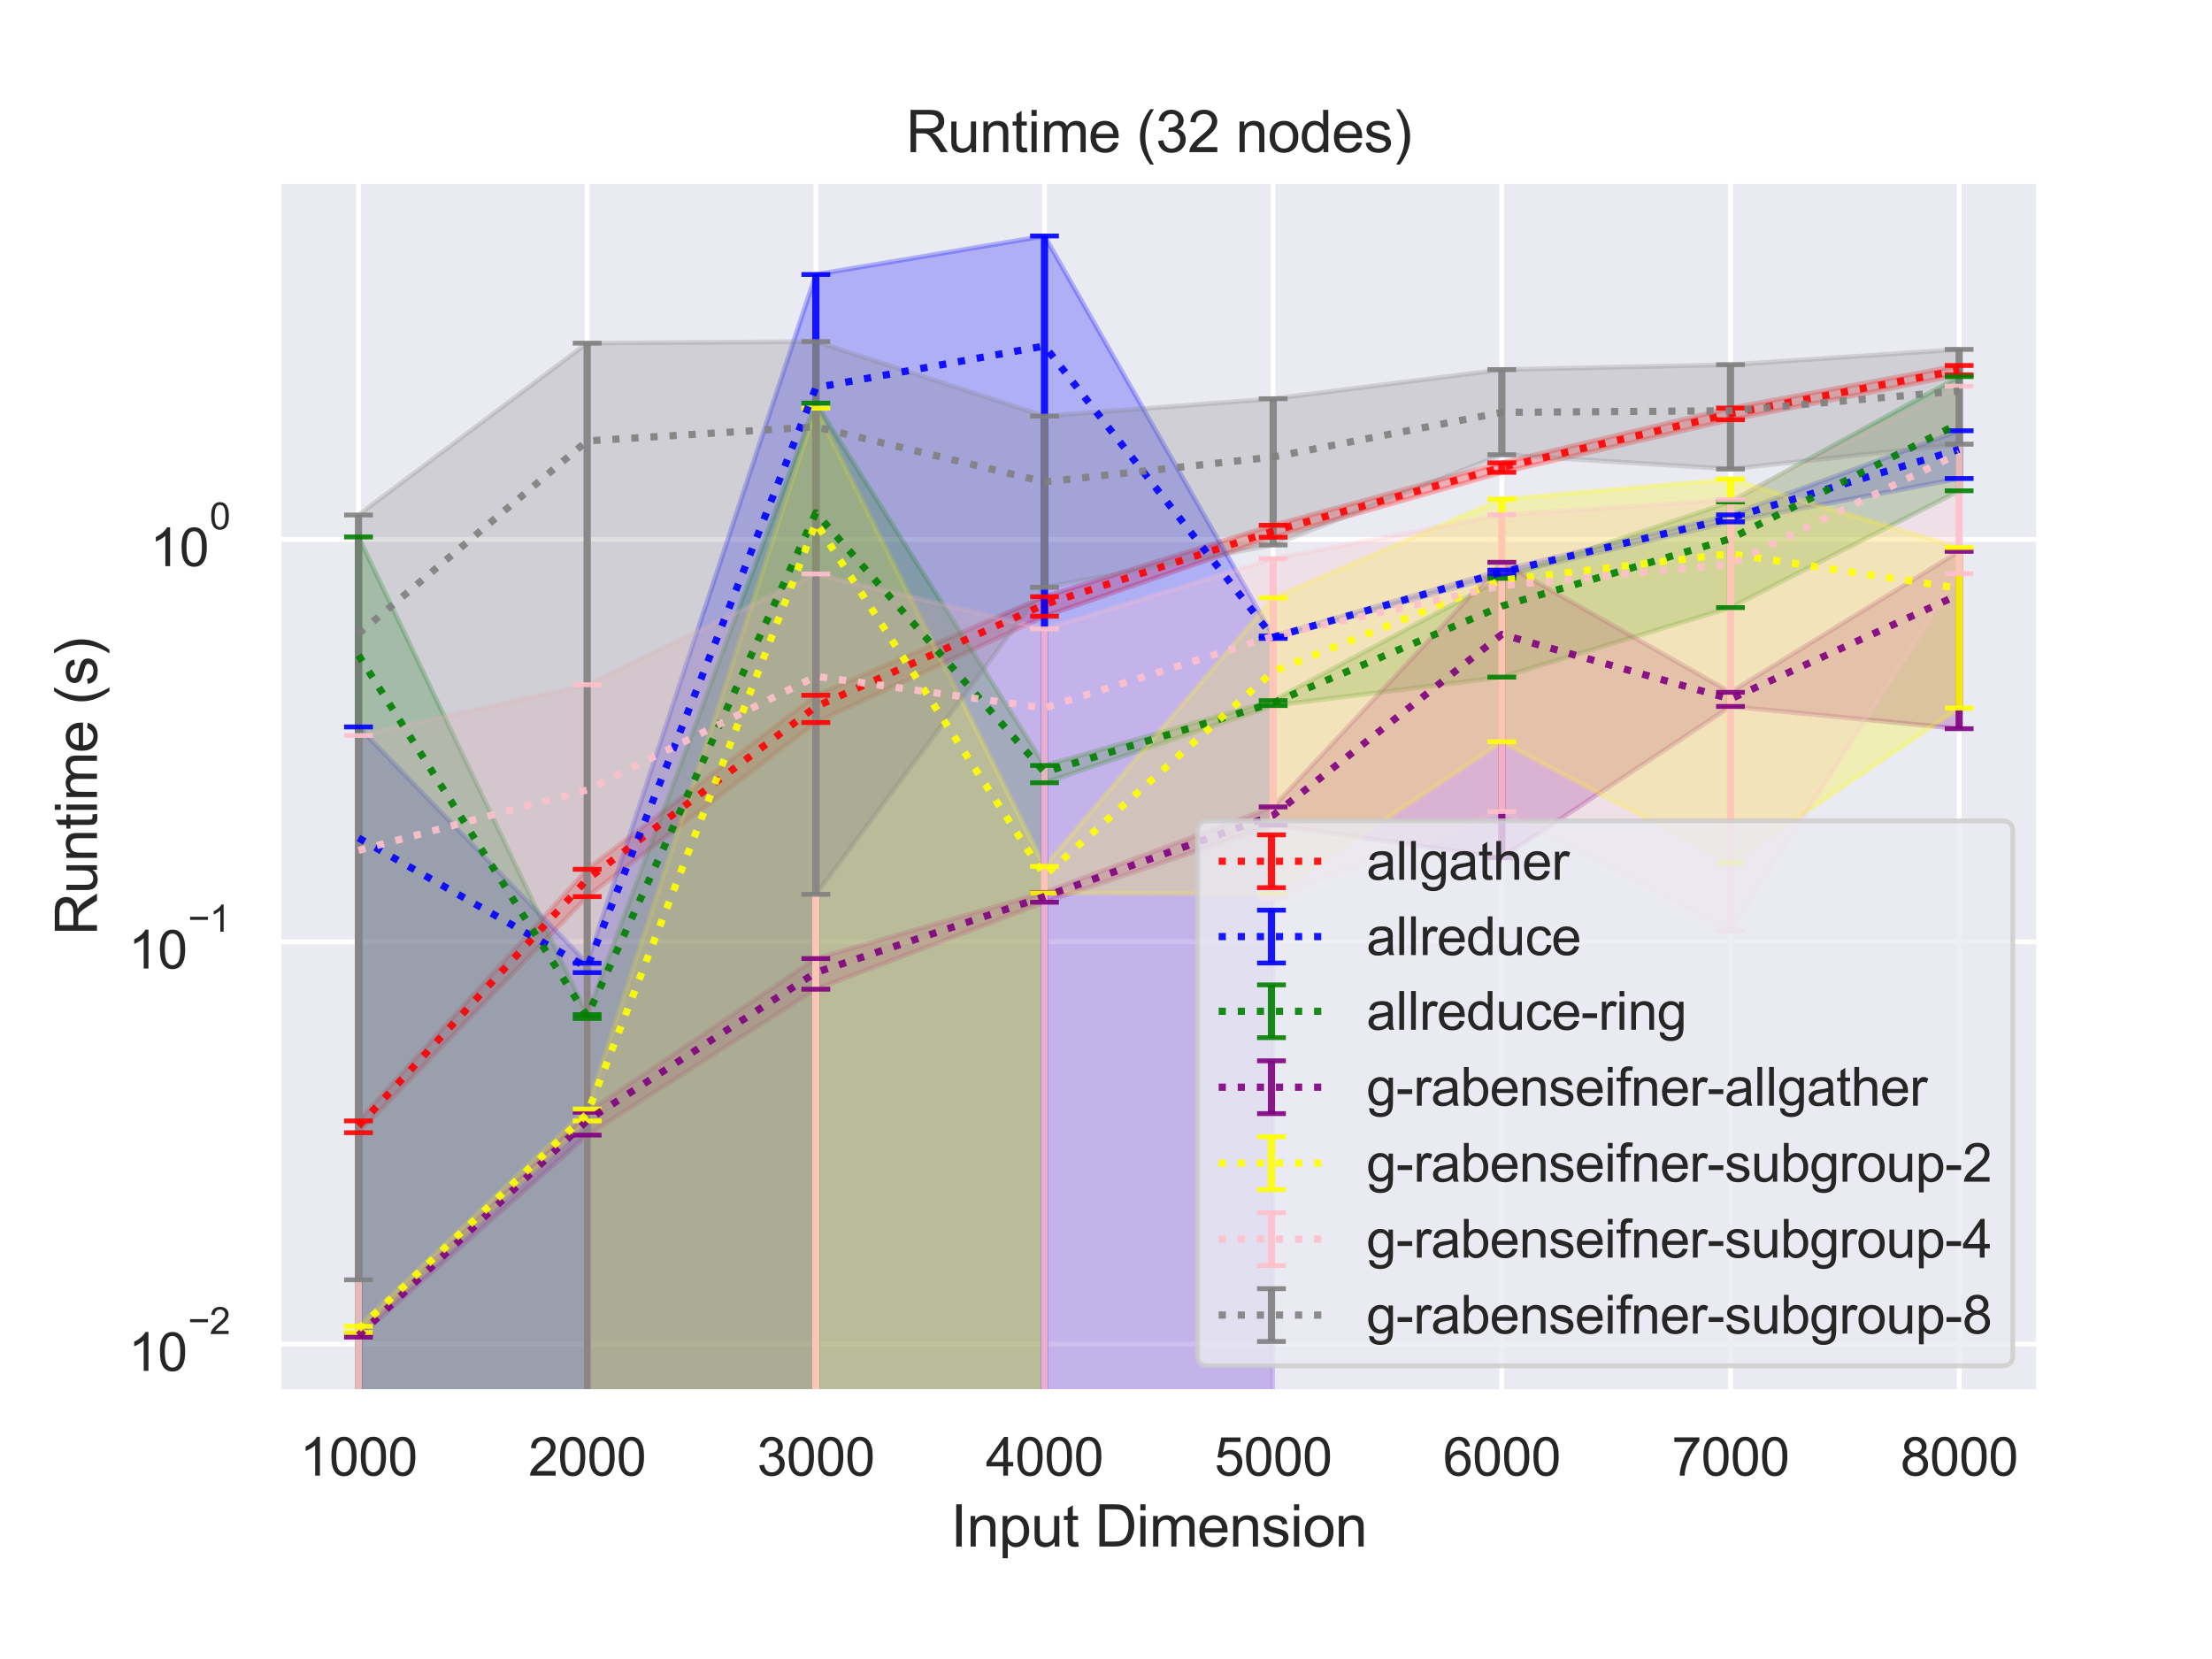 <?xml version="1.0" encoding="utf-8" standalone="no"?>
<!DOCTYPE svg PUBLIC "-//W3C//DTD SVG 1.1//EN"
  "http://www.w3.org/Graphics/SVG/1.1/DTD/svg11.dtd">
<svg height="345.6pt" version="1.1" viewBox="0 0 460.8 345.6" width="460.8pt" xmlns="http://www.w3.org/2000/svg" xmlns:xlink="http://www.w3.org/1999/xlink">
 <defs>
  <style type="text/css">*{stroke-linecap:butt;stroke-linejoin:round;}</style>
 </defs>
 <g id="figure_1">
  <g id="patch_1">
   <path d="M 0 345.6 
L 460.8 345.6 
L 460.8 0 
L 0 0 
z
" style="fill:#ffffff;"/>
  </g>
  <g id="axes_1">
   <g id="patch_2">
    <path d="M 58.01 290.02 
L 424.8 290.02 
L 424.8 37.69 
L 58.01 37.69 
z
" style="fill:#eaeaf2;"/>
   </g>
   <g id="matplotlib.axis_1">
    <g id="xtick_1">
     <g id="line2d_1">
      <path clip-path="url(#p897bf9b70c)" d="M 74.682 290.02 
L 74.682 37.69 
" style="fill:none;stroke:#ffffff;stroke-linecap:round;"/>
     </g>
     <g id="text_1">
      <!-- 1000 -->
      <g style="fill:#262626;" transform="translate(62.448 307.394)scale(0.11 -0.11)">
       <defs>
        <path d="M 2384 0 
L 1822 0 
L 1822 3584 
Q 1619 3391 1289 3197 
Q 959 3003 697 2906 
L 697 3450 
Q 1169 3672 1522 3987 
Q 1875 4303 2022 4600 
L 2384 4600 
L 2384 0 
z
" id="ArialMT-31" transform="scale(0.016)"/>
        <path d="M 266 2259 
Q 266 3072 433 3567 
Q 600 4063 929 4331 
Q 1259 4600 1759 4600 
Q 2128 4600 2406 4451 
Q 2684 4303 2865 4023 
Q 3047 3744 3150 3342 
Q 3253 2941 3253 2259 
Q 3253 1453 3087 958 
Q 2922 463 2592 192 
Q 2263 -78 1759 -78 
Q 1097 -78 719 397 
Q 266 969 266 2259 
z
M 844 2259 
Q 844 1131 1108 757 
Q 1372 384 1759 384 
Q 2147 384 2411 759 
Q 2675 1134 2675 2259 
Q 2675 3391 2411 3762 
Q 2147 4134 1753 4134 
Q 1366 4134 1134 3806 
Q 844 3388 844 2259 
z
" id="ArialMT-30" transform="scale(0.016)"/>
       </defs>
       <use xlink:href="#ArialMT-31"/>
       <use x="55.615" xlink:href="#ArialMT-30"/>
       <use x="111.23" xlink:href="#ArialMT-30"/>
       <use x="166.846" xlink:href="#ArialMT-30"/>
      </g>
     </g>
    </g>
    <g id="xtick_2">
     <g id="line2d_2">
      <path clip-path="url(#p897bf9b70c)" d="M 122.317 290.02 
L 122.317 37.69 
" style="fill:none;stroke:#ffffff;stroke-linecap:round;"/>
     </g>
     <g id="text_2">
      <!-- 2000 -->
      <g style="fill:#262626;" transform="translate(110.083 307.394)scale(0.11 -0.11)">
       <defs>
        <path d="M 3222 541 
L 3222 0 
L 194 0 
Q 188 203 259 391 
Q 375 700 629 1000 
Q 884 1300 1366 1694 
Q 2113 2306 2375 2664 
Q 2638 3022 2638 3341 
Q 2638 3675 2398 3904 
Q 2159 4134 1775 4134 
Q 1369 4134 1125 3890 
Q 881 3647 878 3216 
L 300 3275 
Q 359 3922 746 4261 
Q 1134 4600 1788 4600 
Q 2447 4600 2831 4234 
Q 3216 3869 3216 3328 
Q 3216 3053 3103 2787 
Q 2991 2522 2730 2228 
Q 2469 1934 1863 1422 
Q 1356 997 1212 845 
Q 1069 694 975 541 
L 3222 541 
z
" id="ArialMT-32" transform="scale(0.016)"/>
       </defs>
       <use xlink:href="#ArialMT-32"/>
       <use x="55.615" xlink:href="#ArialMT-30"/>
       <use x="111.23" xlink:href="#ArialMT-30"/>
       <use x="166.846" xlink:href="#ArialMT-30"/>
      </g>
     </g>
    </g>
    <g id="xtick_3">
     <g id="line2d_3">
      <path clip-path="url(#p897bf9b70c)" d="M 169.952 290.02 
L 169.952 37.69 
" style="fill:none;stroke:#ffffff;stroke-linecap:round;"/>
     </g>
     <g id="text_3">
      <!-- 3000 -->
      <g style="fill:#262626;" transform="translate(157.718 307.394)scale(0.11 -0.11)">
       <defs>
        <path d="M 269 1209 
L 831 1284 
Q 928 806 1161 595 
Q 1394 384 1728 384 
Q 2125 384 2398 659 
Q 2672 934 2672 1341 
Q 2672 1728 2419 1979 
Q 2166 2231 1775 2231 
Q 1616 2231 1378 2169 
L 1441 2663 
Q 1497 2656 1531 2656 
Q 1891 2656 2178 2843 
Q 2466 3031 2466 3422 
Q 2466 3731 2256 3934 
Q 2047 4138 1716 4138 
Q 1388 4138 1169 3931 
Q 950 3725 888 3313 
L 325 3413 
Q 428 3978 793 4289 
Q 1159 4600 1703 4600 
Q 2078 4600 2393 4439 
Q 2709 4278 2876 4000 
Q 3044 3722 3044 3409 
Q 3044 3113 2884 2869 
Q 2725 2625 2413 2481 
Q 2819 2388 3044 2092 
Q 3269 1797 3269 1353 
Q 3269 753 2831 336 
Q 2394 -81 1725 -81 
Q 1122 -81 723 278 
Q 325 638 269 1209 
z
" id="ArialMT-33" transform="scale(0.016)"/>
       </defs>
       <use xlink:href="#ArialMT-33"/>
       <use x="55.615" xlink:href="#ArialMT-30"/>
       <use x="111.23" xlink:href="#ArialMT-30"/>
       <use x="166.846" xlink:href="#ArialMT-30"/>
      </g>
     </g>
    </g>
    <g id="xtick_4">
     <g id="line2d_4">
      <path clip-path="url(#p897bf9b70c)" d="M 217.587 290.02 
L 217.587 37.69 
" style="fill:none;stroke:#ffffff;stroke-linecap:round;"/>
     </g>
     <g id="text_4">
      <!-- 4000 -->
      <g style="fill:#262626;" transform="translate(205.353 307.394)scale(0.11 -0.11)">
       <defs>
        <path d="M 2069 0 
L 2069 1097 
L 81 1097 
L 81 1613 
L 2172 4581 
L 2631 4581 
L 2631 1613 
L 3250 1613 
L 3250 1097 
L 2631 1097 
L 2631 0 
L 2069 0 
z
M 2069 1613 
L 2069 3678 
L 634 1613 
L 2069 1613 
z
" id="ArialMT-34" transform="scale(0.016)"/>
       </defs>
       <use xlink:href="#ArialMT-34"/>
       <use x="55.615" xlink:href="#ArialMT-30"/>
       <use x="111.23" xlink:href="#ArialMT-30"/>
       <use x="166.846" xlink:href="#ArialMT-30"/>
      </g>
     </g>
    </g>
    <g id="xtick_5">
     <g id="line2d_5">
      <path clip-path="url(#p897bf9b70c)" d="M 265.223 290.02 
L 265.223 37.69 
" style="fill:none;stroke:#ffffff;stroke-linecap:round;"/>
     </g>
     <g id="text_5">
      <!-- 5000 -->
      <g style="fill:#262626;" transform="translate(252.988 307.394)scale(0.11 -0.11)">
       <defs>
        <path d="M 266 1200 
L 856 1250 
Q 922 819 1161 601 
Q 1400 384 1738 384 
Q 2144 384 2425 690 
Q 2706 997 2706 1503 
Q 2706 1984 2436 2262 
Q 2166 2541 1728 2541 
Q 1456 2541 1237 2417 
Q 1019 2294 894 2097 
L 366 2166 
L 809 4519 
L 3088 4519 
L 3088 3981 
L 1259 3981 
L 1013 2750 
Q 1425 3038 1878 3038 
Q 2478 3038 2890 2622 
Q 3303 2206 3303 1553 
Q 3303 931 2941 478 
Q 2500 -78 1738 -78 
Q 1113 -78 717 272 
Q 322 622 266 1200 
z
" id="ArialMT-35" transform="scale(0.016)"/>
       </defs>
       <use xlink:href="#ArialMT-35"/>
       <use x="55.615" xlink:href="#ArialMT-30"/>
       <use x="111.23" xlink:href="#ArialMT-30"/>
       <use x="166.846" xlink:href="#ArialMT-30"/>
      </g>
     </g>
    </g>
    <g id="xtick_6">
     <g id="line2d_6">
      <path clip-path="url(#p897bf9b70c)" d="M 312.858 290.02 
L 312.858 37.69 
" style="fill:none;stroke:#ffffff;stroke-linecap:round;"/>
     </g>
     <g id="text_6">
      <!-- 6000 -->
      <g style="fill:#262626;" transform="translate(300.624 307.394)scale(0.11 -0.11)">
       <defs>
        <path d="M 3184 3459 
L 2625 3416 
Q 2550 3747 2413 3897 
Q 2184 4138 1850 4138 
Q 1581 4138 1378 3988 
Q 1113 3794 959 3422 
Q 806 3050 800 2363 
Q 1003 2672 1297 2822 
Q 1591 2972 1913 2972 
Q 2475 2972 2870 2558 
Q 3266 2144 3266 1488 
Q 3266 1056 3080 686 
Q 2894 316 2569 119 
Q 2244 -78 1831 -78 
Q 1128 -78 684 439 
Q 241 956 241 2144 
Q 241 3472 731 4075 
Q 1159 4600 1884 4600 
Q 2425 4600 2770 4297 
Q 3116 3994 3184 3459 
z
M 888 1484 
Q 888 1194 1011 928 
Q 1134 663 1356 523 
Q 1578 384 1822 384 
Q 2178 384 2434 671 
Q 2691 959 2691 1453 
Q 2691 1928 2437 2201 
Q 2184 2475 1800 2475 
Q 1419 2475 1153 2201 
Q 888 1928 888 1484 
z
" id="ArialMT-36" transform="scale(0.016)"/>
       </defs>
       <use xlink:href="#ArialMT-36"/>
       <use x="55.615" xlink:href="#ArialMT-30"/>
       <use x="111.23" xlink:href="#ArialMT-30"/>
       <use x="166.846" xlink:href="#ArialMT-30"/>
      </g>
     </g>
    </g>
    <g id="xtick_7">
     <g id="line2d_7">
      <path clip-path="url(#p897bf9b70c)" d="M 360.493 290.02 
L 360.493 37.69 
" style="fill:none;stroke:#ffffff;stroke-linecap:round;"/>
     </g>
     <g id="text_7">
      <!-- 7000 -->
      <g style="fill:#262626;" transform="translate(348.259 307.394)scale(0.11 -0.11)">
       <defs>
        <path d="M 303 3981 
L 303 4522 
L 3269 4522 
L 3269 4084 
Q 2831 3619 2401 2847 
Q 1972 2075 1738 1259 
Q 1569 684 1522 0 
L 944 0 
Q 953 541 1156 1306 
Q 1359 2072 1739 2783 
Q 2119 3494 2547 3981 
L 303 3981 
z
" id="ArialMT-37" transform="scale(0.016)"/>
       </defs>
       <use xlink:href="#ArialMT-37"/>
       <use x="55.615" xlink:href="#ArialMT-30"/>
       <use x="111.23" xlink:href="#ArialMT-30"/>
       <use x="166.846" xlink:href="#ArialMT-30"/>
      </g>
     </g>
    </g>
    <g id="xtick_8">
     <g id="line2d_8">
      <path clip-path="url(#p897bf9b70c)" d="M 408.128 290.02 
L 408.128 37.69 
" style="fill:none;stroke:#ffffff;stroke-linecap:round;"/>
     </g>
     <g id="text_8">
      <!-- 8000 -->
      <g style="fill:#262626;" transform="translate(395.894 307.394)scale(0.11 -0.11)">
       <defs>
        <path d="M 1131 2484 
Q 781 2613 612 2850 
Q 444 3088 444 3419 
Q 444 3919 803 4259 
Q 1163 4600 1759 4600 
Q 2359 4600 2725 4251 
Q 3091 3903 3091 3403 
Q 3091 3084 2923 2848 
Q 2756 2613 2416 2484 
Q 2838 2347 3058 2040 
Q 3278 1734 3278 1309 
Q 3278 722 2862 322 
Q 2447 -78 1769 -78 
Q 1091 -78 675 323 
Q 259 725 259 1325 
Q 259 1772 486 2073 
Q 713 2375 1131 2484 
z
M 1019 3438 
Q 1019 3113 1228 2906 
Q 1438 2700 1772 2700 
Q 2097 2700 2305 2904 
Q 2513 3109 2513 3406 
Q 2513 3716 2298 3927 
Q 2084 4138 1766 4138 
Q 1444 4138 1231 3931 
Q 1019 3725 1019 3438 
z
M 838 1322 
Q 838 1081 952 856 
Q 1066 631 1291 507 
Q 1516 384 1775 384 
Q 2178 384 2440 643 
Q 2703 903 2703 1303 
Q 2703 1709 2433 1975 
Q 2163 2241 1756 2241 
Q 1359 2241 1098 1978 
Q 838 1716 838 1322 
z
" id="ArialMT-38" transform="scale(0.016)"/>
       </defs>
       <use xlink:href="#ArialMT-38"/>
       <use x="55.615" xlink:href="#ArialMT-30"/>
       <use x="111.23" xlink:href="#ArialMT-30"/>
       <use x="166.846" xlink:href="#ArialMT-30"/>
      </g>
     </g>
    </g>
    <g id="text_9">
     <!-- Input Dimension -->
     <g style="fill:#262626;" transform="translate(198.051 322.169)scale(0.12 -0.12)">
      <defs>
       <path d="M 597 0 
L 597 4581 
L 1203 4581 
L 1203 0 
L 597 0 
z
" id="ArialMT-49" transform="scale(0.016)"/>
       <path d="M 422 0 
L 422 3319 
L 928 3319 
L 928 2847 
Q 1294 3394 1984 3394 
Q 2284 3394 2536 3286 
Q 2788 3178 2913 3003 
Q 3038 2828 3088 2588 
Q 3119 2431 3119 2041 
L 3119 0 
L 2556 0 
L 2556 2019 
Q 2556 2363 2490 2533 
Q 2425 2703 2258 2804 
Q 2091 2906 1866 2906 
Q 1506 2906 1245 2678 
Q 984 2450 984 1813 
L 984 0 
L 422 0 
z
" id="ArialMT-6e" transform="scale(0.016)"/>
       <path d="M 422 -1272 
L 422 3319 
L 934 3319 
L 934 2888 
Q 1116 3141 1344 3267 
Q 1572 3394 1897 3394 
Q 2322 3394 2647 3175 
Q 2972 2956 3137 2557 
Q 3303 2159 3303 1684 
Q 3303 1175 3120 767 
Q 2938 359 2589 142 
Q 2241 -75 1856 -75 
Q 1575 -75 1351 44 
Q 1128 163 984 344 
L 984 -1272 
L 422 -1272 
z
M 931 1641 
Q 931 1000 1190 694 
Q 1450 388 1819 388 
Q 2194 388 2461 705 
Q 2728 1022 2728 1688 
Q 2728 2322 2467 2637 
Q 2206 2953 1844 2953 
Q 1484 2953 1207 2617 
Q 931 2281 931 1641 
z
" id="ArialMT-70" transform="scale(0.016)"/>
       <path d="M 2597 0 
L 2597 488 
Q 2209 -75 1544 -75 
Q 1250 -75 995 37 
Q 741 150 617 320 
Q 494 491 444 738 
Q 409 903 409 1263 
L 409 3319 
L 972 3319 
L 972 1478 
Q 972 1038 1006 884 
Q 1059 663 1231 536 
Q 1403 409 1656 409 
Q 1909 409 2131 539 
Q 2353 669 2445 892 
Q 2538 1116 2538 1541 
L 2538 3319 
L 3100 3319 
L 3100 0 
L 2597 0 
z
" id="ArialMT-75" transform="scale(0.016)"/>
       <path d="M 1650 503 
L 1731 6 
Q 1494 -44 1306 -44 
Q 1000 -44 831 53 
Q 663 150 594 308 
Q 525 466 525 972 
L 525 2881 
L 113 2881 
L 113 3319 
L 525 3319 
L 525 4141 
L 1084 4478 
L 1084 3319 
L 1650 3319 
L 1650 2881 
L 1084 2881 
L 1084 941 
Q 1084 700 1114 631 
Q 1144 563 1211 522 
Q 1278 481 1403 481 
Q 1497 481 1650 503 
z
" id="ArialMT-74" transform="scale(0.016)"/>
       <path id="ArialMT-20" transform="scale(0.016)"/>
       <path d="M 494 0 
L 494 4581 
L 2072 4581 
Q 2606 4581 2888 4516 
Q 3281 4425 3559 4188 
Q 3922 3881 4101 3404 
Q 4281 2928 4281 2316 
Q 4281 1794 4159 1391 
Q 4038 988 3847 723 
Q 3656 459 3429 307 
Q 3203 156 2883 78 
Q 2563 0 2147 0 
L 494 0 
z
M 1100 541 
L 2078 541 
Q 2531 541 2789 625 
Q 3047 709 3200 863 
Q 3416 1078 3536 1442 
Q 3656 1806 3656 2325 
Q 3656 3044 3420 3430 
Q 3184 3816 2847 3947 
Q 2603 4041 2063 4041 
L 1100 4041 
L 1100 541 
z
" id="ArialMT-44" transform="scale(0.016)"/>
       <path d="M 425 3934 
L 425 4581 
L 988 4581 
L 988 3934 
L 425 3934 
z
M 425 0 
L 425 3319 
L 988 3319 
L 988 0 
L 425 0 
z
" id="ArialMT-69" transform="scale(0.016)"/>
       <path d="M 422 0 
L 422 3319 
L 925 3319 
L 925 2853 
Q 1081 3097 1340 3245 
Q 1600 3394 1931 3394 
Q 2300 3394 2536 3241 
Q 2772 3088 2869 2813 
Q 3263 3394 3894 3394 
Q 4388 3394 4653 3120 
Q 4919 2847 4919 2278 
L 4919 0 
L 4359 0 
L 4359 2091 
Q 4359 2428 4304 2576 
Q 4250 2725 4106 2815 
Q 3963 2906 3769 2906 
Q 3419 2906 3187 2673 
Q 2956 2441 2956 1928 
L 2956 0 
L 2394 0 
L 2394 2156 
Q 2394 2531 2256 2718 
Q 2119 2906 1806 2906 
Q 1569 2906 1367 2781 
Q 1166 2656 1075 2415 
Q 984 2175 984 1722 
L 984 0 
L 422 0 
z
" id="ArialMT-6d" transform="scale(0.016)"/>
       <path d="M 2694 1069 
L 3275 997 
Q 3138 488 2766 206 
Q 2394 -75 1816 -75 
Q 1088 -75 661 373 
Q 234 822 234 1631 
Q 234 2469 665 2931 
Q 1097 3394 1784 3394 
Q 2450 3394 2872 2941 
Q 3294 2488 3294 1666 
Q 3294 1616 3291 1516 
L 816 1516 
Q 847 969 1125 678 
Q 1403 388 1819 388 
Q 2128 388 2347 550 
Q 2566 713 2694 1069 
z
M 847 1978 
L 2700 1978 
Q 2663 2397 2488 2606 
Q 2219 2931 1791 2931 
Q 1403 2931 1139 2672 
Q 875 2413 847 1978 
z
" id="ArialMT-65" transform="scale(0.016)"/>
       <path d="M 197 991 
L 753 1078 
Q 800 744 1014 566 
Q 1228 388 1613 388 
Q 2000 388 2187 545 
Q 2375 703 2375 916 
Q 2375 1106 2209 1216 
Q 2094 1291 1634 1406 
Q 1016 1563 777 1677 
Q 538 1791 414 1992 
Q 291 2194 291 2438 
Q 291 2659 392 2848 
Q 494 3038 669 3163 
Q 800 3259 1026 3326 
Q 1253 3394 1513 3394 
Q 1903 3394 2198 3281 
Q 2494 3169 2634 2976 
Q 2775 2784 2828 2463 
L 2278 2388 
Q 2241 2644 2061 2787 
Q 1881 2931 1553 2931 
Q 1166 2931 1000 2803 
Q 834 2675 834 2503 
Q 834 2394 903 2306 
Q 972 2216 1119 2156 
Q 1203 2125 1616 2013 
Q 2213 1853 2448 1751 
Q 2684 1650 2818 1456 
Q 2953 1263 2953 975 
Q 2953 694 2789 445 
Q 2625 197 2315 61 
Q 2006 -75 1616 -75 
Q 969 -75 630 194 
Q 291 463 197 991 
z
" id="ArialMT-73" transform="scale(0.016)"/>
       <path d="M 213 1659 
Q 213 2581 725 3025 
Q 1153 3394 1769 3394 
Q 2453 3394 2887 2945 
Q 3322 2497 3322 1706 
Q 3322 1066 3130 698 
Q 2938 331 2570 128 
Q 2203 -75 1769 -75 
Q 1072 -75 642 372 
Q 213 819 213 1659 
z
M 791 1659 
Q 791 1022 1069 705 
Q 1347 388 1769 388 
Q 2188 388 2466 706 
Q 2744 1025 2744 1678 
Q 2744 2294 2464 2611 
Q 2184 2928 1769 2928 
Q 1347 2928 1069 2612 
Q 791 2297 791 1659 
z
" id="ArialMT-6f" transform="scale(0.016)"/>
      </defs>
      <use xlink:href="#ArialMT-49"/>
      <use x="27.783" xlink:href="#ArialMT-6e"/>
      <use x="83.398" xlink:href="#ArialMT-70"/>
      <use x="139.014" xlink:href="#ArialMT-75"/>
      <use x="194.629" xlink:href="#ArialMT-74"/>
      <use x="222.412" xlink:href="#ArialMT-20"/>
      <use x="250.195" xlink:href="#ArialMT-44"/>
      <use x="322.412" xlink:href="#ArialMT-69"/>
      <use x="344.629" xlink:href="#ArialMT-6d"/>
      <use x="427.93" xlink:href="#ArialMT-65"/>
      <use x="483.545" xlink:href="#ArialMT-6e"/>
      <use x="539.16" xlink:href="#ArialMT-73"/>
      <use x="589.16" xlink:href="#ArialMT-69"/>
      <use x="611.377" xlink:href="#ArialMT-6f"/>
      <use x="666.992" xlink:href="#ArialMT-6e"/>
     </g>
    </g>
   </g>
   <g id="matplotlib.axis_2">
    <g id="ytick_1">
     <g id="line2d_9">
      <path clip-path="url(#p897bf9b70c)" d="M 58.01 280.01 
L 424.8 280.01 
" style="fill:none;stroke:#ffffff;stroke-linecap:round;"/>
     </g>
     <g id="text_10">
      <!-- $\mathdefault{10^{-2}}$ -->
      <g style="fill:#262626;" transform="translate(26.73 285.682)scale(0.11 -0.11)">
       <defs>
        <path d="M 3381 1997 
L 356 1997 
L 356 2522 
L 3381 2522 
L 3381 1997 
z
" id="ArialMT-2212" transform="scale(0.016)"/>
       </defs>
       <use transform="translate(0 0.994)" xlink:href="#ArialMT-31"/>
       <use transform="translate(55.615 0.994)" xlink:href="#ArialMT-30"/>
       <use transform="translate(112.973 70.688)scale(0.7)" xlink:href="#ArialMT-2212"/>
       <use transform="translate(153.852 70.688)scale(0.7)" xlink:href="#ArialMT-32"/>
      </g>
     </g>
    </g>
    <g id="ytick_2">
     <g id="line2d_10">
      <path clip-path="url(#p897bf9b70c)" d="M 58.01 196.191 
L 424.8 196.191 
" style="fill:none;stroke:#ffffff;stroke-linecap:round;"/>
     </g>
     <g id="text_11">
      <!-- $\mathdefault{10^{-1}}$ -->
      <g style="fill:#262626;" transform="translate(26.73 201.863)scale(0.11 -0.11)">
       <use transform="translate(0 0.994)" xlink:href="#ArialMT-31"/>
       <use transform="translate(55.615 0.994)" xlink:href="#ArialMT-30"/>
       <use transform="translate(112.973 70.688)scale(0.7)" xlink:href="#ArialMT-2212"/>
       <use transform="translate(153.852 70.688)scale(0.7)" xlink:href="#ArialMT-31"/>
      </g>
     </g>
    </g>
    <g id="ytick_3">
     <g id="line2d_11">
      <path clip-path="url(#p897bf9b70c)" d="M 58.01 112.372 
L 424.8 112.372 
" style="fill:none;stroke:#ffffff;stroke-linecap:round;"/>
     </g>
     <g id="text_12">
      <!-- $\mathdefault{10^{0}}$ -->
      <g style="fill:#262626;" transform="translate(31.24 118.044)scale(0.11 -0.11)">
       <use transform="translate(0 0.994)" xlink:href="#ArialMT-31"/>
       <use transform="translate(55.615 0.994)" xlink:href="#ArialMT-30"/>
       <use transform="translate(112.973 70.688)scale(0.7)" xlink:href="#ArialMT-30"/>
      </g>
     </g>
    </g>
    <g id="ytick_4"/>
    <g id="ytick_5"/>
    <g id="ytick_6"/>
    <g id="ytick_7"/>
    <g id="ytick_8"/>
    <g id="ytick_9"/>
    <g id="ytick_10"/>
    <g id="ytick_11"/>
    <g id="ytick_12"/>
    <g id="ytick_13"/>
    <g id="ytick_14"/>
    <g id="ytick_15"/>
    <g id="ytick_16"/>
    <g id="ytick_17"/>
    <g id="ytick_18"/>
    <g id="ytick_19"/>
    <g id="ytick_20"/>
    <g id="ytick_21"/>
    <g id="ytick_22"/>
    <g id="ytick_23"/>
    <g id="ytick_24"/>
    <g id="ytick_25"/>
    <g id="ytick_26"/>
    <g id="ytick_27"/>
    <g id="text_13">
     <!-- Runtime (s) -->
     <g style="fill:#262626;" transform="translate(20.204 194.858)rotate(-90)scale(0.12 -0.12)">
      <defs>
       <path d="M 503 0 
L 503 4581 
L 2534 4581 
Q 3147 4581 3465 4457 
Q 3784 4334 3975 4021 
Q 4166 3709 4166 3331 
Q 4166 2844 3850 2509 
Q 3534 2175 2875 2084 
Q 3116 1969 3241 1856 
Q 3506 1613 3744 1247 
L 4541 0 
L 3778 0 
L 3172 953 
Q 2906 1366 2734 1584 
Q 2563 1803 2427 1890 
Q 2291 1978 2150 2013 
Q 2047 2034 1813 2034 
L 1109 2034 
L 1109 0 
L 503 0 
z
M 1109 2559 
L 2413 2559 
Q 2828 2559 3062 2645 
Q 3297 2731 3419 2920 
Q 3541 3109 3541 3331 
Q 3541 3656 3305 3865 
Q 3069 4075 2559 4075 
L 1109 4075 
L 1109 2559 
z
" id="ArialMT-52" transform="scale(0.016)"/>
       <path d="M 1497 -1347 
Q 1031 -759 709 28 
Q 388 816 388 1659 
Q 388 2403 628 3084 
Q 909 3875 1497 4659 
L 1900 4659 
Q 1522 4009 1400 3731 
Q 1209 3300 1100 2831 
Q 966 2247 966 1656 
Q 966 153 1900 -1347 
L 1497 -1347 
z
" id="ArialMT-28" transform="scale(0.016)"/>
       <path d="M 791 -1347 
L 388 -1347 
Q 1322 153 1322 1656 
Q 1322 2244 1188 2822 
Q 1081 3291 891 3722 
Q 769 4003 388 4659 
L 791 4659 
Q 1378 3875 1659 3084 
Q 1900 2403 1900 1659 
Q 1900 816 1576 28 
Q 1253 -759 791 -1347 
z
" id="ArialMT-29" transform="scale(0.016)"/>
      </defs>
      <use xlink:href="#ArialMT-52"/>
      <use x="72.217" xlink:href="#ArialMT-75"/>
      <use x="127.832" xlink:href="#ArialMT-6e"/>
      <use x="183.447" xlink:href="#ArialMT-74"/>
      <use x="211.23" xlink:href="#ArialMT-69"/>
      <use x="233.447" xlink:href="#ArialMT-6d"/>
      <use x="316.748" xlink:href="#ArialMT-65"/>
      <use x="372.363" xlink:href="#ArialMT-20"/>
      <use x="400.146" xlink:href="#ArialMT-28"/>
      <use x="433.447" xlink:href="#ArialMT-73"/>
      <use x="483.447" xlink:href="#ArialMT-29"/>
     </g>
    </g>
   </g>
   <g id="PolyCollection_1">
    <defs>
     <path d="M 74.682 -112.094 
L 74.682 -109.64 
L 122.317 -158.817 
L 169.952 -195.086 
L 217.587 -217.223 
L 265.223 -233.685 
L 312.858 -247.202 
L 360.493 -258.168 
L 408.128 -267.509 
L 408.128 -269.463 
L 408.128 -269.463 
L 360.493 -260.591 
L 312.858 -249.185 
L 265.223 -236.177 
L 217.587 -221.3 
L 169.952 -200.762 
L 122.317 -164.511 
L 74.682 -112.094 
z
" id="m8db11c2d53" style="stroke:#ff0000;stroke-opacity:0.25;"/>
    </defs>
    <g clip-path="url(#p897bf9b70c)">
     <use style="fill:#ff0000;fill-opacity:0.25;stroke:#ff0000;stroke-opacity:0.25;" x="0" xlink:href="#m8db11c2d53" y="345.6"/>
    </g>
   </g>
   <g id="PolyCollection_2">
    <path clip-path="url(#p897bf9b70c)" d="M 74.682 151.437 
L 74.682 83931.598 
L 122.317 202.612 
L 169.952 83931.598 
L 217.587 83931.598 
L 265.223 132.999 
L 312.858 119.786 
L 360.493 108.713 
L 408.128 99.682 
L 408.128 89.737 
L 408.128 89.737 
L 360.493 107.255 
L 312.858 118.775 
L 265.223 132.495 
L 217.587 49.16 
L 169.952 57.183 
L 122.317 200.639 
L 74.682 151.437 
z
" style="fill:#0000ff;fill-opacity:0.25;stroke:#0000ff;stroke-opacity:0.25;"/>
   </g>
   <g id="PolyCollection_3">
    <path clip-path="url(#p897bf9b70c)" d="M 74.682 111.857 
L 74.682 83931.598 
L 122.317 212.165 
L 169.952 83931.598 
L 217.587 163.054 
L 265.223 146.984 
L 312.858 141.052 
L 360.493 126.574 
L 408.128 102.24 
L 408.128 78.452 
L 408.128 78.452 
L 360.493 104.568 
L 312.858 120.478 
L 265.223 145.949 
L 217.587 159.471 
L 169.952 83.974 
L 122.317 211.366 
L 74.682 111.857 
z
" style="fill:#008000;fill-opacity:0.25;stroke:#008000;stroke-opacity:0.25;"/>
   </g>
   <g id="PolyCollection_4">
    <defs>
     <path d="M 74.682 -67.768 
L 74.682 -67.05 
L 122.317 -109.132 
L 169.952 -139.529 
L 217.587 -157.651 
L 265.223 -173.712 
L 312.858 -166.933 
L 360.493 -198.434 
L 408.128 -193.801 
L 408.128 -230.737 
L 408.128 -230.737 
L 360.493 -201.384 
L 312.858 -228.459 
L 265.223 -177.499 
L 217.587 -159.684 
L 169.952 -145.91 
L 122.317 -113.904 
L 74.682 -67.768 
z
" id="md8acdd34f8" style="stroke:#800080;stroke-opacity:0.25;"/>
    </defs>
    <g clip-path="url(#p897bf9b70c)">
     <use style="fill:#800080;fill-opacity:0.25;stroke:#800080;stroke-opacity:0.25;" x="0" xlink:href="#md8acdd34f8" y="345.6"/>
    </g>
   </g>
   <g id="PolyCollection_5">
    <path clip-path="url(#p897bf9b70c)" d="M 74.682 276.287 
L 74.682 277.587 
L 122.317 233.514 
L 169.952 83931.598 
L 217.587 186.011 
L 265.223 186.239 
L 312.858 154.529 
L 360.493 179.772 
L 408.128 147.506 
L 408.128 114.06 
L 408.128 114.06 
L 360.493 99.797 
L 312.858 103.967 
L 265.223 124.56 
L 217.587 180.493 
L 169.952 85.045 
L 122.317 231.038 
L 74.682 276.287 
z
" style="fill:#ffff00;fill-opacity:0.25;stroke:#ffff00;stroke-opacity:0.25;"/>
   </g>
   <g id="PolyCollection_6">
    <path clip-path="url(#p897bf9b70c)" d="M 74.682 153.209 
L 74.682 83931.598 
L 122.317 83931.598 
L 169.952 83931.598 
L 217.587 83931.598 
L 265.223 187.054 
L 312.858 169.06 
L 360.493 193.927 
L 408.128 119.503 
L 408.128 80.442 
L 408.128 80.442 
L 360.493 104.102 
L 312.858 107.218 
L 265.223 116.389 
L 217.587 131.007 
L 169.952 119.563 
L 122.317 142.638 
L 74.682 153.209 
z
" style="fill:#ffc0cb;fill-opacity:0.25;stroke:#ffc0cb;stroke-opacity:0.25;"/>
   </g>
   <g id="PolyCollection_7">
    <path clip-path="url(#p897bf9b70c)" d="M 74.682 107.278 
L 74.682 266.606 
L 122.317 83931.598 
L 169.952 186.306 
L 217.587 122.353 
L 265.223 113.529 
L 312.858 94.728 
L 360.493 97.703 
L 408.128 92.53 
L 408.128 72.785 
L 408.128 72.785 
L 360.493 75.973 
L 312.858 76.997 
L 265.223 83.064 
L 217.587 86.684 
L 169.952 71.154 
L 122.317 71.482 
L 74.682 107.278 
z
" style="fill:#808080;fill-opacity:0.25;stroke:#808080;stroke-opacity:0.25;"/>
   </g>
   <g id="LineCollection_1">
    <path clip-path="url(#p897bf9b70c)" d="M 74.682 235.96 
L 74.682 233.506 
" style="fill:none;stroke:#ff0000;stroke-opacity:0.9;stroke-width:1.5;"/>
    <path clip-path="url(#p897bf9b70c)" d="M 122.317 186.783 
L 122.317 181.089 
" style="fill:none;stroke:#ff0000;stroke-opacity:0.9;stroke-width:1.5;"/>
    <path clip-path="url(#p897bf9b70c)" d="M 169.952 150.514 
L 169.952 144.838 
" style="fill:none;stroke:#ff0000;stroke-opacity:0.9;stroke-width:1.5;"/>
    <path clip-path="url(#p897bf9b70c)" d="M 217.587 128.377 
L 217.587 124.3 
" style="fill:none;stroke:#ff0000;stroke-opacity:0.9;stroke-width:1.5;"/>
    <path clip-path="url(#p897bf9b70c)" d="M 265.223 111.915 
L 265.223 109.423 
" style="fill:none;stroke:#ff0000;stroke-opacity:0.9;stroke-width:1.5;"/>
    <path clip-path="url(#p897bf9b70c)" d="M 312.858 98.398 
L 312.858 96.415 
" style="fill:none;stroke:#ff0000;stroke-opacity:0.9;stroke-width:1.5;"/>
    <path clip-path="url(#p897bf9b70c)" d="M 360.493 87.432 
L 360.493 85.009 
" style="fill:none;stroke:#ff0000;stroke-opacity:0.9;stroke-width:1.5;"/>
    <path clip-path="url(#p897bf9b70c)" d="M 408.128 78.091 
L 408.128 76.137 
" style="fill:none;stroke:#ff0000;stroke-opacity:0.9;stroke-width:1.5;"/>
   </g>
   <g id="LineCollection_2">
    <path clip-path="url(#p897bf9b70c)" d="M 74.682 346.6 
L 74.682 151.437 
" style="fill:none;stroke:#0000ff;stroke-opacity:0.9;stroke-width:1.5;"/>
    <path clip-path="url(#p897bf9b70c)" d="M 122.317 202.612 
L 122.317 200.639 
" style="fill:none;stroke:#0000ff;stroke-opacity:0.9;stroke-width:1.5;"/>
    <path clip-path="url(#p897bf9b70c)" d="M 169.952 346.6 
L 169.952 57.183 
" style="fill:none;stroke:#0000ff;stroke-opacity:0.9;stroke-width:1.5;"/>
    <path clip-path="url(#p897bf9b70c)" d="M 217.587 346.6 
L 217.587 49.16 
" style="fill:none;stroke:#0000ff;stroke-opacity:0.9;stroke-width:1.5;"/>
    <path clip-path="url(#p897bf9b70c)" d="M 265.223 132.999 
L 265.223 132.495 
" style="fill:none;stroke:#0000ff;stroke-opacity:0.9;stroke-width:1.5;"/>
    <path clip-path="url(#p897bf9b70c)" d="M 312.858 119.786 
L 312.858 118.775 
" style="fill:none;stroke:#0000ff;stroke-opacity:0.9;stroke-width:1.5;"/>
    <path clip-path="url(#p897bf9b70c)" d="M 360.493 108.713 
L 360.493 107.255 
" style="fill:none;stroke:#0000ff;stroke-opacity:0.9;stroke-width:1.5;"/>
    <path clip-path="url(#p897bf9b70c)" d="M 408.128 99.682 
L 408.128 89.737 
" style="fill:none;stroke:#0000ff;stroke-opacity:0.9;stroke-width:1.5;"/>
   </g>
   <g id="LineCollection_3">
    <path clip-path="url(#p897bf9b70c)" d="M 74.682 346.6 
L 74.682 111.857 
" style="fill:none;stroke:#008000;stroke-opacity:0.9;stroke-width:1.5;"/>
    <path clip-path="url(#p897bf9b70c)" d="M 122.317 212.165 
L 122.317 211.366 
" style="fill:none;stroke:#008000;stroke-opacity:0.9;stroke-width:1.5;"/>
    <path clip-path="url(#p897bf9b70c)" d="M 169.952 346.6 
L 169.952 83.974 
" style="fill:none;stroke:#008000;stroke-opacity:0.9;stroke-width:1.5;"/>
    <path clip-path="url(#p897bf9b70c)" d="M 217.587 163.054 
L 217.587 159.471 
" style="fill:none;stroke:#008000;stroke-opacity:0.9;stroke-width:1.5;"/>
    <path clip-path="url(#p897bf9b70c)" d="M 265.223 146.984 
L 265.223 145.949 
" style="fill:none;stroke:#008000;stroke-opacity:0.9;stroke-width:1.5;"/>
    <path clip-path="url(#p897bf9b70c)" d="M 312.858 141.052 
L 312.858 120.478 
" style="fill:none;stroke:#008000;stroke-opacity:0.9;stroke-width:1.5;"/>
    <path clip-path="url(#p897bf9b70c)" d="M 360.493 126.574 
L 360.493 104.568 
" style="fill:none;stroke:#008000;stroke-opacity:0.9;stroke-width:1.5;"/>
    <path clip-path="url(#p897bf9b70c)" d="M 408.128 102.24 
L 408.128 78.452 
" style="fill:none;stroke:#008000;stroke-opacity:0.9;stroke-width:1.5;"/>
   </g>
   <g id="LineCollection_4">
    <path clip-path="url(#p897bf9b70c)" d="M 74.682 278.55 
L 74.682 277.832 
" style="fill:none;stroke:#800080;stroke-opacity:0.9;stroke-width:1.5;"/>
    <path clip-path="url(#p897bf9b70c)" d="M 122.317 236.468 
L 122.317 231.696 
" style="fill:none;stroke:#800080;stroke-opacity:0.9;stroke-width:1.5;"/>
    <path clip-path="url(#p897bf9b70c)" d="M 169.952 206.071 
L 169.952 199.69 
" style="fill:none;stroke:#800080;stroke-opacity:0.9;stroke-width:1.5;"/>
    <path clip-path="url(#p897bf9b70c)" d="M 217.587 187.949 
L 217.587 185.916 
" style="fill:none;stroke:#800080;stroke-opacity:0.9;stroke-width:1.5;"/>
    <path clip-path="url(#p897bf9b70c)" d="M 265.223 171.888 
L 265.223 168.101 
" style="fill:none;stroke:#800080;stroke-opacity:0.9;stroke-width:1.5;"/>
    <path clip-path="url(#p897bf9b70c)" d="M 312.858 178.667 
L 312.858 117.141 
" style="fill:none;stroke:#800080;stroke-opacity:0.9;stroke-width:1.5;"/>
    <path clip-path="url(#p897bf9b70c)" d="M 360.493 147.166 
L 360.493 144.216 
" style="fill:none;stroke:#800080;stroke-opacity:0.9;stroke-width:1.5;"/>
    <path clip-path="url(#p897bf9b70c)" d="M 408.128 151.799 
L 408.128 114.863 
" style="fill:none;stroke:#800080;stroke-opacity:0.9;stroke-width:1.5;"/>
   </g>
   <g id="LineCollection_5">
    <path clip-path="url(#p897bf9b70c)" d="M 74.682 277.587 
L 74.682 276.287 
" style="fill:none;stroke:#ffff00;stroke-opacity:0.9;stroke-width:1.5;"/>
    <path clip-path="url(#p897bf9b70c)" d="M 122.317 233.514 
L 122.317 231.038 
" style="fill:none;stroke:#ffff00;stroke-opacity:0.9;stroke-width:1.5;"/>
    <path clip-path="url(#p897bf9b70c)" d="M 169.952 346.6 
L 169.952 85.045 
" style="fill:none;stroke:#ffff00;stroke-opacity:0.9;stroke-width:1.5;"/>
    <path clip-path="url(#p897bf9b70c)" d="M 217.587 186.011 
L 217.587 180.493 
" style="fill:none;stroke:#ffff00;stroke-opacity:0.9;stroke-width:1.5;"/>
    <path clip-path="url(#p897bf9b70c)" d="M 265.223 186.239 
L 265.223 124.56 
" style="fill:none;stroke:#ffff00;stroke-opacity:0.9;stroke-width:1.5;"/>
    <path clip-path="url(#p897bf9b70c)" d="M 312.858 154.529 
L 312.858 103.967 
" style="fill:none;stroke:#ffff00;stroke-opacity:0.9;stroke-width:1.5;"/>
    <path clip-path="url(#p897bf9b70c)" d="M 360.493 179.772 
L 360.493 99.797 
" style="fill:none;stroke:#ffff00;stroke-opacity:0.9;stroke-width:1.5;"/>
    <path clip-path="url(#p897bf9b70c)" d="M 408.128 147.506 
L 408.128 114.06 
" style="fill:none;stroke:#ffff00;stroke-opacity:0.9;stroke-width:1.5;"/>
   </g>
   <g id="LineCollection_6">
    <path clip-path="url(#p897bf9b70c)" d="M 74.682 346.6 
L 74.682 153.209 
" style="fill:none;stroke:#ffc0cb;stroke-opacity:0.9;stroke-width:1.5;"/>
    <path clip-path="url(#p897bf9b70c)" d="M 122.317 346.6 
L 122.317 142.638 
" style="fill:none;stroke:#ffc0cb;stroke-opacity:0.9;stroke-width:1.5;"/>
    <path clip-path="url(#p897bf9b70c)" d="M 169.952 346.6 
L 169.952 119.563 
" style="fill:none;stroke:#ffc0cb;stroke-opacity:0.9;stroke-width:1.5;"/>
    <path clip-path="url(#p897bf9b70c)" d="M 217.587 346.6 
L 217.587 131.007 
" style="fill:none;stroke:#ffc0cb;stroke-opacity:0.9;stroke-width:1.5;"/>
    <path clip-path="url(#p897bf9b70c)" d="M 265.223 187.054 
L 265.223 116.389 
" style="fill:none;stroke:#ffc0cb;stroke-opacity:0.9;stroke-width:1.5;"/>
    <path clip-path="url(#p897bf9b70c)" d="M 312.858 169.06 
L 312.858 107.218 
" style="fill:none;stroke:#ffc0cb;stroke-opacity:0.9;stroke-width:1.5;"/>
    <path clip-path="url(#p897bf9b70c)" d="M 360.493 193.927 
L 360.493 104.102 
" style="fill:none;stroke:#ffc0cb;stroke-opacity:0.9;stroke-width:1.5;"/>
    <path clip-path="url(#p897bf9b70c)" d="M 408.128 119.503 
L 408.128 80.442 
" style="fill:none;stroke:#ffc0cb;stroke-opacity:0.9;stroke-width:1.5;"/>
   </g>
   <g id="LineCollection_7">
    <path clip-path="url(#p897bf9b70c)" d="M 74.682 266.606 
L 74.682 107.278 
" style="fill:none;stroke:#808080;stroke-opacity:0.9;stroke-width:1.5;"/>
    <path clip-path="url(#p897bf9b70c)" d="M 122.317 346.6 
L 122.317 71.482 
" style="fill:none;stroke:#808080;stroke-opacity:0.9;stroke-width:1.5;"/>
    <path clip-path="url(#p897bf9b70c)" d="M 169.952 186.306 
L 169.952 71.154 
" style="fill:none;stroke:#808080;stroke-opacity:0.9;stroke-width:1.5;"/>
    <path clip-path="url(#p897bf9b70c)" d="M 217.587 122.353 
L 217.587 86.684 
" style="fill:none;stroke:#808080;stroke-opacity:0.9;stroke-width:1.5;"/>
    <path clip-path="url(#p897bf9b70c)" d="M 265.223 113.529 
L 265.223 83.064 
" style="fill:none;stroke:#808080;stroke-opacity:0.9;stroke-width:1.5;"/>
    <path clip-path="url(#p897bf9b70c)" d="M 312.858 94.728 
L 312.858 76.997 
" style="fill:none;stroke:#808080;stroke-opacity:0.9;stroke-width:1.5;"/>
    <path clip-path="url(#p897bf9b70c)" d="M 360.493 97.703 
L 360.493 75.973 
" style="fill:none;stroke:#808080;stroke-opacity:0.9;stroke-width:1.5;"/>
    <path clip-path="url(#p897bf9b70c)" d="M 408.128 92.53 
L 408.128 72.785 
" style="fill:none;stroke:#808080;stroke-opacity:0.9;stroke-width:1.5;"/>
   </g>
   <g id="line2d_12">
    <defs>
     <path d="M 3 0 
L -3 -0 
" id="ma5ae5c03d3" style="stroke:#ff0000;stroke-opacity:0.9;"/>
    </defs>
    <g clip-path="url(#p897bf9b70c)">
     <use style="fill:#ff0000;fill-opacity:0.9;stroke:#ff0000;stroke-opacity:0.9;" x="74.682" xlink:href="#ma5ae5c03d3" y="235.96"/>
     <use style="fill:#ff0000;fill-opacity:0.9;stroke:#ff0000;stroke-opacity:0.9;" x="122.317" xlink:href="#ma5ae5c03d3" y="186.783"/>
     <use style="fill:#ff0000;fill-opacity:0.9;stroke:#ff0000;stroke-opacity:0.9;" x="169.952" xlink:href="#ma5ae5c03d3" y="150.514"/>
     <use style="fill:#ff0000;fill-opacity:0.9;stroke:#ff0000;stroke-opacity:0.9;" x="217.587" xlink:href="#ma5ae5c03d3" y="128.377"/>
     <use style="fill:#ff0000;fill-opacity:0.9;stroke:#ff0000;stroke-opacity:0.9;" x="265.223" xlink:href="#ma5ae5c03d3" y="111.915"/>
     <use style="fill:#ff0000;fill-opacity:0.9;stroke:#ff0000;stroke-opacity:0.9;" x="312.858" xlink:href="#ma5ae5c03d3" y="98.398"/>
     <use style="fill:#ff0000;fill-opacity:0.9;stroke:#ff0000;stroke-opacity:0.9;" x="360.493" xlink:href="#ma5ae5c03d3" y="87.432"/>
     <use style="fill:#ff0000;fill-opacity:0.9;stroke:#ff0000;stroke-opacity:0.9;" x="408.128" xlink:href="#ma5ae5c03d3" y="78.091"/>
    </g>
   </g>
   <g id="line2d_13">
    <g clip-path="url(#p897bf9b70c)">
     <use style="fill:#ff0000;fill-opacity:0.9;stroke:#ff0000;stroke-opacity:0.9;" x="74.682" xlink:href="#ma5ae5c03d3" y="233.506"/>
     <use style="fill:#ff0000;fill-opacity:0.9;stroke:#ff0000;stroke-opacity:0.9;" x="122.317" xlink:href="#ma5ae5c03d3" y="181.089"/>
     <use style="fill:#ff0000;fill-opacity:0.9;stroke:#ff0000;stroke-opacity:0.9;" x="169.952" xlink:href="#ma5ae5c03d3" y="144.838"/>
     <use style="fill:#ff0000;fill-opacity:0.9;stroke:#ff0000;stroke-opacity:0.9;" x="217.587" xlink:href="#ma5ae5c03d3" y="124.3"/>
     <use style="fill:#ff0000;fill-opacity:0.9;stroke:#ff0000;stroke-opacity:0.9;" x="265.223" xlink:href="#ma5ae5c03d3" y="109.423"/>
     <use style="fill:#ff0000;fill-opacity:0.9;stroke:#ff0000;stroke-opacity:0.9;" x="312.858" xlink:href="#ma5ae5c03d3" y="96.415"/>
     <use style="fill:#ff0000;fill-opacity:0.9;stroke:#ff0000;stroke-opacity:0.9;" x="360.493" xlink:href="#ma5ae5c03d3" y="85.009"/>
     <use style="fill:#ff0000;fill-opacity:0.9;stroke:#ff0000;stroke-opacity:0.9;" x="408.128" xlink:href="#ma5ae5c03d3" y="76.137"/>
    </g>
   </g>
   <g id="line2d_14">
    <defs>
     <path d="M 3 0 
L -3 -0 
" id="m9f448d147c" style="stroke:#0000ff;stroke-opacity:0.9;"/>
    </defs>
    <g clip-path="url(#p897bf9b70c)">
     <use style="fill:#0000ff;fill-opacity:0.9;stroke:#0000ff;stroke-opacity:0.9;" x="108.275" xlink:href="#m9f448d147c" y="24884.2"/>
     <use style="fill:#0000ff;fill-opacity:0.9;stroke:#0000ff;stroke-opacity:0.9;" x="122.317" xlink:href="#m9f448d147c" y="202.612"/>
     <use style="fill:#0000ff;fill-opacity:0.9;stroke:#0000ff;stroke-opacity:0.9;" x="136.359" xlink:href="#m9f448d147c" y="24884.2"/>
     <use style="fill:#0000ff;fill-opacity:0.9;stroke:#0000ff;stroke-opacity:0.9;" x="251.153" xlink:href="#m9f448d147c" y="24884.2"/>
     <use style="fill:#0000ff;fill-opacity:0.9;stroke:#0000ff;stroke-opacity:0.9;" x="265.223" xlink:href="#m9f448d147c" y="132.999"/>
     <use style="fill:#0000ff;fill-opacity:0.9;stroke:#0000ff;stroke-opacity:0.9;" x="312.858" xlink:href="#m9f448d147c" y="119.786"/>
     <use style="fill:#0000ff;fill-opacity:0.9;stroke:#0000ff;stroke-opacity:0.9;" x="360.493" xlink:href="#m9f448d147c" y="108.713"/>
     <use style="fill:#0000ff;fill-opacity:0.9;stroke:#0000ff;stroke-opacity:0.9;" x="408.128" xlink:href="#m9f448d147c" y="99.682"/>
    </g>
   </g>
   <g id="line2d_15">
    <g clip-path="url(#p897bf9b70c)">
     <use style="fill:#0000ff;fill-opacity:0.9;stroke:#0000ff;stroke-opacity:0.9;" x="74.682" xlink:href="#m9f448d147c" y="151.437"/>
     <use style="fill:#0000ff;fill-opacity:0.9;stroke:#0000ff;stroke-opacity:0.9;" x="122.317" xlink:href="#m9f448d147c" y="200.639"/>
     <use style="fill:#0000ff;fill-opacity:0.9;stroke:#0000ff;stroke-opacity:0.9;" x="169.952" xlink:href="#m9f448d147c" y="57.183"/>
     <use style="fill:#0000ff;fill-opacity:0.9;stroke:#0000ff;stroke-opacity:0.9;" x="217.587" xlink:href="#m9f448d147c" y="49.16"/>
     <use style="fill:#0000ff;fill-opacity:0.9;stroke:#0000ff;stroke-opacity:0.9;" x="265.223" xlink:href="#m9f448d147c" y="132.495"/>
     <use style="fill:#0000ff;fill-opacity:0.9;stroke:#0000ff;stroke-opacity:0.9;" x="312.858" xlink:href="#m9f448d147c" y="118.775"/>
     <use style="fill:#0000ff;fill-opacity:0.9;stroke:#0000ff;stroke-opacity:0.9;" x="360.493" xlink:href="#m9f448d147c" y="107.255"/>
     <use style="fill:#0000ff;fill-opacity:0.9;stroke:#0000ff;stroke-opacity:0.9;" x="408.128" xlink:href="#m9f448d147c" y="89.737"/>
    </g>
   </g>
   <g id="line2d_16">
    <defs>
     <path d="M 3 0 
L -3 -0 
" id="mf15a149a8b" style="stroke:#008000;stroke-opacity:0.9;"/>
    </defs>
    <g clip-path="url(#p897bf9b70c)">
     <use style="fill:#008000;fill-opacity:0.9;stroke:#008000;stroke-opacity:0.9;" x="108.279" xlink:href="#mf15a149a8b" y="24884.2"/>
     <use style="fill:#008000;fill-opacity:0.9;stroke:#008000;stroke-opacity:0.9;" x="122.317" xlink:href="#mf15a149a8b" y="212.165"/>
     <use style="fill:#008000;fill-opacity:0.9;stroke:#008000;stroke-opacity:0.9;" x="136.355" xlink:href="#mf15a149a8b" y="24884.2"/>
     <use style="fill:#008000;fill-opacity:0.9;stroke:#008000;stroke-opacity:0.9;" x="203.53" xlink:href="#mf15a149a8b" y="24884.2"/>
     <use style="fill:#008000;fill-opacity:0.9;stroke:#008000;stroke-opacity:0.9;" x="217.587" xlink:href="#mf15a149a8b" y="163.054"/>
     <use style="fill:#008000;fill-opacity:0.9;stroke:#008000;stroke-opacity:0.9;" x="265.223" xlink:href="#mf15a149a8b" y="146.984"/>
     <use style="fill:#008000;fill-opacity:0.9;stroke:#008000;stroke-opacity:0.9;" x="312.858" xlink:href="#mf15a149a8b" y="141.052"/>
     <use style="fill:#008000;fill-opacity:0.9;stroke:#008000;stroke-opacity:0.9;" x="360.493" xlink:href="#mf15a149a8b" y="126.574"/>
     <use style="fill:#008000;fill-opacity:0.9;stroke:#008000;stroke-opacity:0.9;" x="408.128" xlink:href="#mf15a149a8b" y="102.24"/>
    </g>
   </g>
   <g id="line2d_17">
    <g clip-path="url(#p897bf9b70c)">
     <use style="fill:#008000;fill-opacity:0.9;stroke:#008000;stroke-opacity:0.9;" x="74.682" xlink:href="#mf15a149a8b" y="111.857"/>
     <use style="fill:#008000;fill-opacity:0.9;stroke:#008000;stroke-opacity:0.9;" x="122.317" xlink:href="#mf15a149a8b" y="211.366"/>
     <use style="fill:#008000;fill-opacity:0.9;stroke:#008000;stroke-opacity:0.9;" x="169.952" xlink:href="#mf15a149a8b" y="83.974"/>
     <use style="fill:#008000;fill-opacity:0.9;stroke:#008000;stroke-opacity:0.9;" x="217.587" xlink:href="#mf15a149a8b" y="159.471"/>
     <use style="fill:#008000;fill-opacity:0.9;stroke:#008000;stroke-opacity:0.9;" x="265.223" xlink:href="#mf15a149a8b" y="145.949"/>
     <use style="fill:#008000;fill-opacity:0.9;stroke:#008000;stroke-opacity:0.9;" x="312.858" xlink:href="#mf15a149a8b" y="120.478"/>
     <use style="fill:#008000;fill-opacity:0.9;stroke:#008000;stroke-opacity:0.9;" x="360.493" xlink:href="#mf15a149a8b" y="104.568"/>
     <use style="fill:#008000;fill-opacity:0.9;stroke:#008000;stroke-opacity:0.9;" x="408.128" xlink:href="#mf15a149a8b" y="78.452"/>
    </g>
   </g>
   <g id="line2d_18">
    <defs>
     <path d="M 3 0 
L -3 -0 
" id="maf65a3df90" style="stroke:#800080;stroke-opacity:0.9;"/>
    </defs>
    <g clip-path="url(#p897bf9b70c)">
     <use style="fill:#800080;fill-opacity:0.9;stroke:#800080;stroke-opacity:0.9;" x="74.682" xlink:href="#maf65a3df90" y="278.55"/>
     <use style="fill:#800080;fill-opacity:0.9;stroke:#800080;stroke-opacity:0.9;" x="122.317" xlink:href="#maf65a3df90" y="236.468"/>
     <use style="fill:#800080;fill-opacity:0.9;stroke:#800080;stroke-opacity:0.9;" x="169.952" xlink:href="#maf65a3df90" y="206.071"/>
     <use style="fill:#800080;fill-opacity:0.9;stroke:#800080;stroke-opacity:0.9;" x="217.587" xlink:href="#maf65a3df90" y="187.949"/>
     <use style="fill:#800080;fill-opacity:0.9;stroke:#800080;stroke-opacity:0.9;" x="265.223" xlink:href="#maf65a3df90" y="171.888"/>
     <use style="fill:#800080;fill-opacity:0.9;stroke:#800080;stroke-opacity:0.9;" x="312.858" xlink:href="#maf65a3df90" y="178.667"/>
     <use style="fill:#800080;fill-opacity:0.9;stroke:#800080;stroke-opacity:0.9;" x="360.493" xlink:href="#maf65a3df90" y="147.166"/>
     <use style="fill:#800080;fill-opacity:0.9;stroke:#800080;stroke-opacity:0.9;" x="408.128" xlink:href="#maf65a3df90" y="151.799"/>
    </g>
   </g>
   <g id="line2d_19">
    <g clip-path="url(#p897bf9b70c)">
     <use style="fill:#800080;fill-opacity:0.9;stroke:#800080;stroke-opacity:0.9;" x="74.682" xlink:href="#maf65a3df90" y="277.832"/>
     <use style="fill:#800080;fill-opacity:0.9;stroke:#800080;stroke-opacity:0.9;" x="122.317" xlink:href="#maf65a3df90" y="231.696"/>
     <use style="fill:#800080;fill-opacity:0.9;stroke:#800080;stroke-opacity:0.9;" x="169.952" xlink:href="#maf65a3df90" y="199.69"/>
     <use style="fill:#800080;fill-opacity:0.9;stroke:#800080;stroke-opacity:0.9;" x="217.587" xlink:href="#maf65a3df90" y="185.916"/>
     <use style="fill:#800080;fill-opacity:0.9;stroke:#800080;stroke-opacity:0.9;" x="265.223" xlink:href="#maf65a3df90" y="168.101"/>
     <use style="fill:#800080;fill-opacity:0.9;stroke:#800080;stroke-opacity:0.9;" x="312.858" xlink:href="#maf65a3df90" y="117.141"/>
     <use style="fill:#800080;fill-opacity:0.9;stroke:#800080;stroke-opacity:0.9;" x="360.493" xlink:href="#maf65a3df90" y="144.216"/>
     <use style="fill:#800080;fill-opacity:0.9;stroke:#800080;stroke-opacity:0.9;" x="408.128" xlink:href="#maf65a3df90" y="114.863"/>
    </g>
   </g>
   <g id="line2d_20">
    <defs>
     <path d="M 3 0 
L -3 -0 
" id="m3daa3ee27f" style="stroke:#ffff00;stroke-opacity:0.9;"/>
    </defs>
    <g clip-path="url(#p897bf9b70c)">
     <use style="fill:#ffff00;fill-opacity:0.9;stroke:#ffff00;stroke-opacity:0.9;" x="74.682" xlink:href="#m3daa3ee27f" y="277.587"/>
     <use style="fill:#ffff00;fill-opacity:0.9;stroke:#ffff00;stroke-opacity:0.9;" x="122.317" xlink:href="#m3daa3ee27f" y="233.514"/>
     <use style="fill:#ffff00;fill-opacity:0.9;stroke:#ffff00;stroke-opacity:0.9;" x="136.347" xlink:href="#m3daa3ee27f" y="24884.2"/>
     <use style="fill:#ffff00;fill-opacity:0.9;stroke:#ffff00;stroke-opacity:0.9;" x="203.539" xlink:href="#m3daa3ee27f" y="24884.2"/>
     <use style="fill:#ffff00;fill-opacity:0.9;stroke:#ffff00;stroke-opacity:0.9;" x="217.587" xlink:href="#m3daa3ee27f" y="186.011"/>
     <use style="fill:#ffff00;fill-opacity:0.9;stroke:#ffff00;stroke-opacity:0.9;" x="265.223" xlink:href="#m3daa3ee27f" y="186.239"/>
     <use style="fill:#ffff00;fill-opacity:0.9;stroke:#ffff00;stroke-opacity:0.9;" x="312.858" xlink:href="#m3daa3ee27f" y="154.529"/>
     <use style="fill:#ffff00;fill-opacity:0.9;stroke:#ffff00;stroke-opacity:0.9;" x="360.493" xlink:href="#m3daa3ee27f" y="179.772"/>
     <use style="fill:#ffff00;fill-opacity:0.9;stroke:#ffff00;stroke-opacity:0.9;" x="408.128" xlink:href="#m3daa3ee27f" y="147.506"/>
    </g>
   </g>
   <g id="line2d_21">
    <g clip-path="url(#p897bf9b70c)">
     <use style="fill:#ffff00;fill-opacity:0.9;stroke:#ffff00;stroke-opacity:0.9;" x="74.682" xlink:href="#m3daa3ee27f" y="276.287"/>
     <use style="fill:#ffff00;fill-opacity:0.9;stroke:#ffff00;stroke-opacity:0.9;" x="122.317" xlink:href="#m3daa3ee27f" y="231.038"/>
     <use style="fill:#ffff00;fill-opacity:0.9;stroke:#ffff00;stroke-opacity:0.9;" x="169.952" xlink:href="#m3daa3ee27f" y="85.045"/>
     <use style="fill:#ffff00;fill-opacity:0.9;stroke:#ffff00;stroke-opacity:0.9;" x="217.587" xlink:href="#m3daa3ee27f" y="180.493"/>
     <use style="fill:#ffff00;fill-opacity:0.9;stroke:#ffff00;stroke-opacity:0.9;" x="265.223" xlink:href="#m3daa3ee27f" y="124.56"/>
     <use style="fill:#ffff00;fill-opacity:0.9;stroke:#ffff00;stroke-opacity:0.9;" x="312.858" xlink:href="#m3daa3ee27f" y="103.967"/>
     <use style="fill:#ffff00;fill-opacity:0.9;stroke:#ffff00;stroke-opacity:0.9;" x="360.493" xlink:href="#m3daa3ee27f" y="99.797"/>
     <use style="fill:#ffff00;fill-opacity:0.9;stroke:#ffff00;stroke-opacity:0.9;" x="408.128" xlink:href="#m3daa3ee27f" y="114.06"/>
    </g>
   </g>
   <g id="line2d_22">
    <defs>
     <path d="M 3 0 
L -3 -0 
" id="mc0651c145e" style="stroke:#ffc0cb;stroke-opacity:0.9;"/>
    </defs>
    <g clip-path="url(#p897bf9b70c)">
     <use style="fill:#ffc0cb;fill-opacity:0.9;stroke:#ffc0cb;stroke-opacity:0.9;" x="251.174" xlink:href="#mc0651c145e" y="24884.2"/>
     <use style="fill:#ffc0cb;fill-opacity:0.9;stroke:#ffc0cb;stroke-opacity:0.9;" x="265.223" xlink:href="#mc0651c145e" y="187.054"/>
     <use style="fill:#ffc0cb;fill-opacity:0.9;stroke:#ffc0cb;stroke-opacity:0.9;" x="312.858" xlink:href="#mc0651c145e" y="169.06"/>
     <use style="fill:#ffc0cb;fill-opacity:0.9;stroke:#ffc0cb;stroke-opacity:0.9;" x="360.493" xlink:href="#mc0651c145e" y="193.927"/>
     <use style="fill:#ffc0cb;fill-opacity:0.9;stroke:#ffc0cb;stroke-opacity:0.9;" x="408.128" xlink:href="#mc0651c145e" y="119.503"/>
    </g>
   </g>
   <g id="line2d_23">
    <g clip-path="url(#p897bf9b70c)">
     <use style="fill:#ffc0cb;fill-opacity:0.9;stroke:#ffc0cb;stroke-opacity:0.9;" x="74.682" xlink:href="#mc0651c145e" y="153.209"/>
     <use style="fill:#ffc0cb;fill-opacity:0.9;stroke:#ffc0cb;stroke-opacity:0.9;" x="122.317" xlink:href="#mc0651c145e" y="142.638"/>
     <use style="fill:#ffc0cb;fill-opacity:0.9;stroke:#ffc0cb;stroke-opacity:0.9;" x="169.952" xlink:href="#mc0651c145e" y="119.563"/>
     <use style="fill:#ffc0cb;fill-opacity:0.9;stroke:#ffc0cb;stroke-opacity:0.9;" x="217.587" xlink:href="#mc0651c145e" y="131.007"/>
     <use style="fill:#ffc0cb;fill-opacity:0.9;stroke:#ffc0cb;stroke-opacity:0.9;" x="265.223" xlink:href="#mc0651c145e" y="116.389"/>
     <use style="fill:#ffc0cb;fill-opacity:0.9;stroke:#ffc0cb;stroke-opacity:0.9;" x="312.858" xlink:href="#mc0651c145e" y="107.218"/>
     <use style="fill:#ffc0cb;fill-opacity:0.9;stroke:#ffc0cb;stroke-opacity:0.9;" x="360.493" xlink:href="#mc0651c145e" y="104.102"/>
     <use style="fill:#ffc0cb;fill-opacity:0.9;stroke:#ffc0cb;stroke-opacity:0.9;" x="408.128" xlink:href="#mc0651c145e" y="80.442"/>
    </g>
   </g>
   <g id="line2d_24">
    <defs>
     <path d="M 3 0 
L -3 -0 
" id="mcc7db10538" style="stroke:#808080;stroke-opacity:0.9;"/>
    </defs>
    <g clip-path="url(#p897bf9b70c)">
     <use style="fill:#808080;fill-opacity:0.9;stroke:#808080;stroke-opacity:0.9;" x="74.682" xlink:href="#mcc7db10538" y="266.606"/>
     <use style="fill:#808080;fill-opacity:0.9;stroke:#808080;stroke-opacity:0.9;" x="88.698" xlink:href="#mcc7db10538" y="24884.2"/>
     <use style="fill:#808080;fill-opacity:0.9;stroke:#808080;stroke-opacity:0.9;" x="155.904" xlink:href="#mcc7db10538" y="24884.2"/>
     <use style="fill:#808080;fill-opacity:0.9;stroke:#808080;stroke-opacity:0.9;" x="169.952" xlink:href="#mcc7db10538" y="186.306"/>
     <use style="fill:#808080;fill-opacity:0.9;stroke:#808080;stroke-opacity:0.9;" x="217.587" xlink:href="#mcc7db10538" y="122.353"/>
     <use style="fill:#808080;fill-opacity:0.9;stroke:#808080;stroke-opacity:0.9;" x="265.223" xlink:href="#mcc7db10538" y="113.529"/>
     <use style="fill:#808080;fill-opacity:0.9;stroke:#808080;stroke-opacity:0.9;" x="312.858" xlink:href="#mcc7db10538" y="94.728"/>
     <use style="fill:#808080;fill-opacity:0.9;stroke:#808080;stroke-opacity:0.9;" x="360.493" xlink:href="#mcc7db10538" y="97.703"/>
     <use style="fill:#808080;fill-opacity:0.9;stroke:#808080;stroke-opacity:0.9;" x="408.128" xlink:href="#mcc7db10538" y="92.53"/>
    </g>
   </g>
   <g id="line2d_25">
    <g clip-path="url(#p897bf9b70c)">
     <use style="fill:#808080;fill-opacity:0.9;stroke:#808080;stroke-opacity:0.9;" x="74.682" xlink:href="#mcc7db10538" y="107.278"/>
     <use style="fill:#808080;fill-opacity:0.9;stroke:#808080;stroke-opacity:0.9;" x="122.317" xlink:href="#mcc7db10538" y="71.482"/>
     <use style="fill:#808080;fill-opacity:0.9;stroke:#808080;stroke-opacity:0.9;" x="169.952" xlink:href="#mcc7db10538" y="71.154"/>
     <use style="fill:#808080;fill-opacity:0.9;stroke:#808080;stroke-opacity:0.9;" x="217.587" xlink:href="#mcc7db10538" y="86.684"/>
     <use style="fill:#808080;fill-opacity:0.9;stroke:#808080;stroke-opacity:0.9;" x="265.223" xlink:href="#mcc7db10538" y="83.064"/>
     <use style="fill:#808080;fill-opacity:0.9;stroke:#808080;stroke-opacity:0.9;" x="312.858" xlink:href="#mcc7db10538" y="76.997"/>
     <use style="fill:#808080;fill-opacity:0.9;stroke:#808080;stroke-opacity:0.9;" x="360.493" xlink:href="#mcc7db10538" y="75.973"/>
     <use style="fill:#808080;fill-opacity:0.9;stroke:#808080;stroke-opacity:0.9;" x="408.128" xlink:href="#mcc7db10538" y="72.785"/>
    </g>
   </g>
   <g id="line2d_26">
    <path clip-path="url(#p897bf9b70c)" d="M 74.682 234.58 
L 122.317 183.179 
L 169.952 147.213 
L 217.587 125.915 
L 265.223 110.637 
L 312.858 97.383 
L 360.493 86.174 
L 408.128 77.095 
" style="fill:none;stroke:#ff0000;stroke-dasharray:1.5,2.475;stroke-dashoffset:0;stroke-opacity:0.9;stroke-width:1.5;"/>
   </g>
   <g id="line2d_27">
    <path clip-path="url(#p897bf9b70c)" d="M 74.682 174.571 
L 122.317 201.531 
L 169.952 80.753 
L 217.587 72.074 
L 265.223 132.735 
L 312.858 119.201 
L 360.493 107.926 
L 408.128 93.619 
" style="fill:none;stroke:#0000ff;stroke-dasharray:1.5,2.475;stroke-dashoffset:0;stroke-opacity:0.9;stroke-width:1.5;"/>
   </g>
   <g id="line2d_28">
    <path clip-path="url(#p897bf9b70c)" d="M 74.682 136.489 
L 122.317 211.706 
L 169.952 106.829 
L 217.587 160.85 
L 265.223 146.415 
L 312.858 126.26 
L 360.493 112.231 
L 408.128 88.195 
" style="fill:none;stroke:#008000;stroke-dasharray:1.5,2.475;stroke-dashoffset:0;stroke-opacity:0.9;stroke-width:1.5;"/>
   </g>
   <g id="line2d_29">
    <path clip-path="url(#p897bf9b70c)" d="M 74.682 278.198 
L 122.317 233.406 
L 169.952 202.597 
L 217.587 186.773 
L 265.223 169.835 
L 312.858 132.159 
L 360.493 145.624 
L 408.128 123.843 
" style="fill:none;stroke:#800080;stroke-dasharray:1.5,2.475;stroke-dashoffset:0;stroke-opacity:0.9;stroke-width:1.5;"/>
   </g>
   <g id="line2d_30">
    <path clip-path="url(#p897bf9b70c)" d="M 74.682 276.875 
L 122.317 232.019 
L 169.952 108.9 
L 217.587 182.419 
L 265.223 139.866 
L 312.858 120.869 
L 360.493 115.349 
L 408.128 122.564 
" style="fill:none;stroke:#ffff00;stroke-dasharray:1.5,2.475;stroke-dashoffset:0;stroke-opacity:0.9;stroke-width:1.5;"/>
   </g>
   <g id="line2d_31">
    <path clip-path="url(#p897bf9b70c)" d="M 74.682 177.155 
L 122.317 164.548 
L 169.952 140.902 
L 217.587 147.474 
L 265.223 132.527 
L 312.858 122.007 
L 360.493 117.523 
L 408.128 94.467 
" style="fill:none;stroke:#ffc0cb;stroke-dasharray:1.5,2.475;stroke-dashoffset:0;stroke-opacity:0.9;stroke-width:1.5;"/>
   </g>
   <g id="line2d_32">
    <path clip-path="url(#p897bf9b70c)" d="M 74.682 132.034 
L 122.317 91.847 
L 169.952 88.92 
L 217.587 100.393 
L 265.223 95.204 
L 312.858 85.895 
L 360.493 85.572 
L 408.128 81.444 
" style="fill:none;stroke:#808080;stroke-dasharray:1.5,2.475;stroke-dashoffset:0;stroke-opacity:0.9;stroke-width:1.5;"/>
   </g>
   <g id="patch_3">
    <path d="M 58.01 290.02 
L 58.01 37.69 
" style="fill:none;stroke:#ffffff;stroke-linecap:square;stroke-linejoin:miter;stroke-width:1.25;"/>
   </g>
   <g id="patch_4">
    <path d="M 424.8 290.02 
L 424.8 37.69 
" style="fill:none;stroke:#ffffff;stroke-linecap:square;stroke-linejoin:miter;stroke-width:1.25;"/>
   </g>
   <g id="patch_5">
    <path d="M 58.01 290.02 
L 424.8 290.02 
" style="fill:none;stroke:#ffffff;stroke-linecap:square;stroke-linejoin:miter;stroke-width:1.25;"/>
   </g>
   <g id="patch_6">
    <path d="M 58.01 37.69 
L 424.8 37.69 
" style="fill:none;stroke:#ffffff;stroke-linecap:square;stroke-linejoin:miter;stroke-width:1.25;"/>
   </g>
   <g id="text_14">
    <!-- Runtime (32 nodes) -->
    <g style="fill:#262626;" transform="translate(188.716 31.69)scale(0.12 -0.12)">
     <defs>
      <path d="M 2575 0 
L 2575 419 
Q 2259 -75 1647 -75 
Q 1250 -75 917 144 
Q 584 363 401 755 
Q 219 1147 219 1656 
Q 219 2153 384 2558 
Q 550 2963 881 3178 
Q 1213 3394 1622 3394 
Q 1922 3394 2156 3267 
Q 2391 3141 2538 2938 
L 2538 4581 
L 3097 4581 
L 3097 0 
L 2575 0 
z
M 797 1656 
Q 797 1019 1065 703 
Q 1334 388 1700 388 
Q 2069 388 2326 689 
Q 2584 991 2584 1609 
Q 2584 2291 2321 2609 
Q 2059 2928 1675 2928 
Q 1300 2928 1048 2622 
Q 797 2316 797 1656 
z
" id="ArialMT-64" transform="scale(0.016)"/>
     </defs>
     <use xlink:href="#ArialMT-52"/>
     <use x="72.217" xlink:href="#ArialMT-75"/>
     <use x="127.832" xlink:href="#ArialMT-6e"/>
     <use x="183.447" xlink:href="#ArialMT-74"/>
     <use x="211.23" xlink:href="#ArialMT-69"/>
     <use x="233.447" xlink:href="#ArialMT-6d"/>
     <use x="316.748" xlink:href="#ArialMT-65"/>
     <use x="372.363" xlink:href="#ArialMT-20"/>
     <use x="400.146" xlink:href="#ArialMT-28"/>
     <use x="433.447" xlink:href="#ArialMT-33"/>
     <use x="489.062" xlink:href="#ArialMT-32"/>
     <use x="544.678" xlink:href="#ArialMT-20"/>
     <use x="572.461" xlink:href="#ArialMT-6e"/>
     <use x="628.076" xlink:href="#ArialMT-6f"/>
     <use x="683.691" xlink:href="#ArialMT-64"/>
     <use x="739.307" xlink:href="#ArialMT-65"/>
     <use x="794.922" xlink:href="#ArialMT-73"/>
     <use x="844.922" xlink:href="#ArialMT-29"/>
    </g>
   </g>
   <g id="legend_1">
    <g id="patch_7">
     <path d="M 251.669 284.52 
L 417.1 284.52 
Q 419.3 284.52 419.3 282.32 
L 419.3 173.191 
Q 419.3 170.991 417.1 170.991 
L 251.669 170.991 
Q 249.469 170.991 249.469 173.191 
L 249.469 282.32 
Q 249.469 284.52 251.669 284.52 
z
" style="fill:#eaeaf2;opacity:0.8;stroke:#cccccc;stroke-linejoin:miter;"/>
    </g>
    <g id="LineCollection_8">
     <path d="M 264.869 184.915 
L 264.869 173.915 
" style="fill:none;stroke:#ff0000;stroke-opacity:0.9;stroke-width:1.5;"/>
    </g>
    <g id="line2d_33">
     <g>
      <use style="fill:#ff0000;fill-opacity:0.9;stroke:#ff0000;stroke-opacity:0.9;" x="264.869" xlink:href="#ma5ae5c03d3" y="184.915"/>
     </g>
    </g>
    <g id="line2d_34">
     <g>
      <use style="fill:#ff0000;fill-opacity:0.9;stroke:#ff0000;stroke-opacity:0.9;" x="264.869" xlink:href="#ma5ae5c03d3" y="173.915"/>
     </g>
    </g>
    <g id="line2d_35">
     <path d="M 253.869 179.415 
L 275.869 179.415 
" style="fill:none;stroke:#ff0000;stroke-dasharray:1.5,2.475;stroke-dashoffset:0;stroke-opacity:0.9;stroke-width:1.5;"/>
    </g>
    <g id="line2d_36"/>
    <g id="text_15">
     <!-- allgather -->
     <g style="fill:#262626;" transform="translate(284.669 183.265)scale(0.11 -0.11)">
      <defs>
       <path d="M 2588 409 
Q 2275 144 1986 34 
Q 1697 -75 1366 -75 
Q 819 -75 525 192 
Q 231 459 231 875 
Q 231 1119 342 1320 
Q 453 1522 633 1644 
Q 813 1766 1038 1828 
Q 1203 1872 1538 1913 
Q 2219 1994 2541 2106 
Q 2544 2222 2544 2253 
Q 2544 2597 2384 2738 
Q 2169 2928 1744 2928 
Q 1347 2928 1158 2789 
Q 969 2650 878 2297 
L 328 2372 
Q 403 2725 575 2942 
Q 747 3159 1072 3276 
Q 1397 3394 1825 3394 
Q 2250 3394 2515 3294 
Q 2781 3194 2906 3042 
Q 3031 2891 3081 2659 
Q 3109 2516 3109 2141 
L 3109 1391 
Q 3109 606 3145 398 
Q 3181 191 3288 0 
L 2700 0 
Q 2613 175 2588 409 
z
M 2541 1666 
Q 2234 1541 1622 1453 
Q 1275 1403 1131 1340 
Q 988 1278 909 1158 
Q 831 1038 831 891 
Q 831 666 1001 516 
Q 1172 366 1500 366 
Q 1825 366 2078 508 
Q 2331 650 2450 897 
Q 2541 1088 2541 1459 
L 2541 1666 
z
" id="ArialMT-61" transform="scale(0.016)"/>
       <path d="M 409 0 
L 409 4581 
L 972 4581 
L 972 0 
L 409 0 
z
" id="ArialMT-6c" transform="scale(0.016)"/>
       <path d="M 319 -275 
L 866 -356 
Q 900 -609 1056 -725 
Q 1266 -881 1628 -881 
Q 2019 -881 2231 -725 
Q 2444 -569 2519 -288 
Q 2563 -116 2559 434 
Q 2191 0 1641 0 
Q 956 0 581 494 
Q 206 988 206 1678 
Q 206 2153 378 2554 
Q 550 2956 876 3175 
Q 1203 3394 1644 3394 
Q 2231 3394 2613 2919 
L 2613 3319 
L 3131 3319 
L 3131 450 
Q 3131 -325 2973 -648 
Q 2816 -972 2473 -1159 
Q 2131 -1347 1631 -1347 
Q 1038 -1347 672 -1080 
Q 306 -813 319 -275 
z
M 784 1719 
Q 784 1066 1043 766 
Q 1303 466 1694 466 
Q 2081 466 2343 764 
Q 2606 1063 2606 1700 
Q 2606 2309 2336 2618 
Q 2066 2928 1684 2928 
Q 1309 2928 1046 2623 
Q 784 2319 784 1719 
z
" id="ArialMT-67" transform="scale(0.016)"/>
       <path d="M 422 0 
L 422 4581 
L 984 4581 
L 984 2938 
Q 1378 3394 1978 3394 
Q 2347 3394 2619 3248 
Q 2891 3103 3008 2847 
Q 3125 2591 3125 2103 
L 3125 0 
L 2563 0 
L 2563 2103 
Q 2563 2525 2380 2717 
Q 2197 2909 1863 2909 
Q 1613 2909 1392 2779 
Q 1172 2650 1078 2428 
Q 984 2206 984 1816 
L 984 0 
L 422 0 
z
" id="ArialMT-68" transform="scale(0.016)"/>
       <path d="M 416 0 
L 416 3319 
L 922 3319 
L 922 2816 
Q 1116 3169 1280 3281 
Q 1444 3394 1641 3394 
Q 1925 3394 2219 3213 
L 2025 2691 
Q 1819 2813 1613 2813 
Q 1428 2813 1281 2702 
Q 1134 2591 1072 2394 
Q 978 2094 978 1738 
L 978 0 
L 416 0 
z
" id="ArialMT-72" transform="scale(0.016)"/>
      </defs>
      <use xlink:href="#ArialMT-61"/>
      <use x="55.615" xlink:href="#ArialMT-6c"/>
      <use x="77.832" xlink:href="#ArialMT-6c"/>
      <use x="100.049" xlink:href="#ArialMT-67"/>
      <use x="155.664" xlink:href="#ArialMT-61"/>
      <use x="211.279" xlink:href="#ArialMT-74"/>
      <use x="239.062" xlink:href="#ArialMT-68"/>
      <use x="294.678" xlink:href="#ArialMT-65"/>
      <use x="350.293" xlink:href="#ArialMT-72"/>
     </g>
    </g>
    <g id="LineCollection_9">
     <path d="M 264.869 200.604 
L 264.869 189.604 
" style="fill:none;stroke:#0000ff;stroke-opacity:0.9;stroke-width:1.5;"/>
    </g>
    <g id="line2d_37">
     <g>
      <use style="fill:#0000ff;fill-opacity:0.9;stroke:#0000ff;stroke-opacity:0.9;" x="264.869" xlink:href="#m9f448d147c" y="200.604"/>
     </g>
    </g>
    <g id="line2d_38">
     <g>
      <use style="fill:#0000ff;fill-opacity:0.9;stroke:#0000ff;stroke-opacity:0.9;" x="264.869" xlink:href="#m9f448d147c" y="189.604"/>
     </g>
    </g>
    <g id="line2d_39">
     <path d="M 253.869 195.104 
L 275.869 195.104 
" style="fill:none;stroke:#0000ff;stroke-dasharray:1.5,2.475;stroke-dashoffset:0;stroke-opacity:0.9;stroke-width:1.5;"/>
    </g>
    <g id="line2d_40"/>
    <g id="text_16">
     <!-- allreduce -->
     <g style="fill:#262626;" transform="translate(284.669 198.954)scale(0.11 -0.11)">
      <defs>
       <path d="M 2588 1216 
L 3141 1144 
Q 3050 572 2676 248 
Q 2303 -75 1759 -75 
Q 1078 -75 664 370 
Q 250 816 250 1647 
Q 250 2184 428 2587 
Q 606 2991 970 3192 
Q 1334 3394 1763 3394 
Q 2303 3394 2647 3120 
Q 2991 2847 3088 2344 
L 2541 2259 
Q 2463 2594 2264 2762 
Q 2066 2931 1784 2931 
Q 1359 2931 1093 2626 
Q 828 2322 828 1663 
Q 828 994 1084 691 
Q 1341 388 1753 388 
Q 2084 388 2306 591 
Q 2528 794 2588 1216 
z
" id="ArialMT-63" transform="scale(0.016)"/>
      </defs>
      <use xlink:href="#ArialMT-61"/>
      <use x="55.615" xlink:href="#ArialMT-6c"/>
      <use x="77.832" xlink:href="#ArialMT-6c"/>
      <use x="100.049" xlink:href="#ArialMT-72"/>
      <use x="133.35" xlink:href="#ArialMT-65"/>
      <use x="188.965" xlink:href="#ArialMT-64"/>
      <use x="244.58" xlink:href="#ArialMT-75"/>
      <use x="300.195" xlink:href="#ArialMT-63"/>
      <use x="350.195" xlink:href="#ArialMT-65"/>
     </g>
    </g>
    <g id="LineCollection_10">
     <path d="M 264.869 216.164 
L 264.869 205.164 
" style="fill:none;stroke:#008000;stroke-opacity:0.9;stroke-width:1.5;"/>
    </g>
    <g id="line2d_41">
     <g>
      <use style="fill:#008000;fill-opacity:0.9;stroke:#008000;stroke-opacity:0.9;" x="264.869" xlink:href="#mf15a149a8b" y="216.164"/>
     </g>
    </g>
    <g id="line2d_42">
     <g>
      <use style="fill:#008000;fill-opacity:0.9;stroke:#008000;stroke-opacity:0.9;" x="264.869" xlink:href="#mf15a149a8b" y="205.164"/>
     </g>
    </g>
    <g id="line2d_43">
     <path d="M 253.869 210.664 
L 275.869 210.664 
" style="fill:none;stroke:#008000;stroke-dasharray:1.5,2.475;stroke-dashoffset:0;stroke-opacity:0.9;stroke-width:1.5;"/>
    </g>
    <g id="line2d_44"/>
    <g id="text_17">
     <!-- allreduce-ring -->
     <g style="fill:#262626;" transform="translate(284.669 214.514)scale(0.11 -0.11)">
      <defs>
       <path d="M 203 1375 
L 203 1941 
L 1931 1941 
L 1931 1375 
L 203 1375 
z
" id="ArialMT-2d" transform="scale(0.016)"/>
      </defs>
      <use xlink:href="#ArialMT-61"/>
      <use x="55.615" xlink:href="#ArialMT-6c"/>
      <use x="77.832" xlink:href="#ArialMT-6c"/>
      <use x="100.049" xlink:href="#ArialMT-72"/>
      <use x="133.35" xlink:href="#ArialMT-65"/>
      <use x="188.965" xlink:href="#ArialMT-64"/>
      <use x="244.58" xlink:href="#ArialMT-75"/>
      <use x="300.195" xlink:href="#ArialMT-63"/>
      <use x="350.195" xlink:href="#ArialMT-65"/>
      <use x="405.811" xlink:href="#ArialMT-2d"/>
      <use x="439.111" xlink:href="#ArialMT-72"/>
      <use x="472.412" xlink:href="#ArialMT-69"/>
      <use x="494.629" xlink:href="#ArialMT-6e"/>
      <use x="550.244" xlink:href="#ArialMT-67"/>
     </g>
    </g>
    <g id="LineCollection_11">
     <path d="M 264.869 231.986 
L 264.869 220.986 
" style="fill:none;stroke:#800080;stroke-opacity:0.9;stroke-width:1.5;"/>
    </g>
    <g id="line2d_45">
     <g>
      <use style="fill:#800080;fill-opacity:0.9;stroke:#800080;stroke-opacity:0.9;" x="264.869" xlink:href="#maf65a3df90" y="231.986"/>
     </g>
    </g>
    <g id="line2d_46">
     <g>
      <use style="fill:#800080;fill-opacity:0.9;stroke:#800080;stroke-opacity:0.9;" x="264.869" xlink:href="#maf65a3df90" y="220.986"/>
     </g>
    </g>
    <g id="line2d_47">
     <path d="M 253.869 226.486 
L 275.869 226.486 
" style="fill:none;stroke:#800080;stroke-dasharray:1.5,2.475;stroke-dashoffset:0;stroke-opacity:0.9;stroke-width:1.5;"/>
    </g>
    <g id="line2d_48"/>
    <g id="text_18">
     <!-- g-rabenseifner-allgather -->
     <g style="fill:#262626;" transform="translate(284.669 230.336)scale(0.11 -0.11)">
      <defs>
       <path d="M 941 0 
L 419 0 
L 419 4581 
L 981 4581 
L 981 2947 
Q 1338 3394 1891 3394 
Q 2197 3394 2470 3270 
Q 2744 3147 2920 2923 
Q 3097 2700 3197 2384 
Q 3297 2069 3297 1709 
Q 3297 856 2875 390 
Q 2453 -75 1863 -75 
Q 1275 -75 941 416 
L 941 0 
z
M 934 1684 
Q 934 1088 1097 822 
Q 1363 388 1816 388 
Q 2184 388 2453 708 
Q 2722 1028 2722 1663 
Q 2722 2313 2464 2622 
Q 2206 2931 1841 2931 
Q 1472 2931 1203 2611 
Q 934 2291 934 1684 
z
" id="ArialMT-62" transform="scale(0.016)"/>
       <path d="M 556 0 
L 556 2881 
L 59 2881 
L 59 3319 
L 556 3319 
L 556 3672 
Q 556 4006 616 4169 
Q 697 4388 901 4523 
Q 1106 4659 1475 4659 
Q 1713 4659 2000 4603 
L 1916 4113 
Q 1741 4144 1584 4144 
Q 1328 4144 1222 4034 
Q 1116 3925 1116 3625 
L 1116 3319 
L 1763 3319 
L 1763 2881 
L 1116 2881 
L 1116 0 
L 556 0 
z
" id="ArialMT-66" transform="scale(0.016)"/>
      </defs>
      <use xlink:href="#ArialMT-67"/>
      <use x="55.615" xlink:href="#ArialMT-2d"/>
      <use x="88.916" xlink:href="#ArialMT-72"/>
      <use x="122.217" xlink:href="#ArialMT-61"/>
      <use x="177.832" xlink:href="#ArialMT-62"/>
      <use x="233.447" xlink:href="#ArialMT-65"/>
      <use x="289.062" xlink:href="#ArialMT-6e"/>
      <use x="344.678" xlink:href="#ArialMT-73"/>
      <use x="394.678" xlink:href="#ArialMT-65"/>
      <use x="450.293" xlink:href="#ArialMT-69"/>
      <use x="472.51" xlink:href="#ArialMT-66"/>
      <use x="500.293" xlink:href="#ArialMT-6e"/>
      <use x="555.908" xlink:href="#ArialMT-65"/>
      <use x="611.523" xlink:href="#ArialMT-72"/>
      <use x="644.824" xlink:href="#ArialMT-2d"/>
      <use x="678.125" xlink:href="#ArialMT-61"/>
      <use x="733.74" xlink:href="#ArialMT-6c"/>
      <use x="755.957" xlink:href="#ArialMT-6c"/>
      <use x="778.174" xlink:href="#ArialMT-67"/>
      <use x="833.789" xlink:href="#ArialMT-61"/>
      <use x="889.404" xlink:href="#ArialMT-74"/>
      <use x="917.188" xlink:href="#ArialMT-68"/>
      <use x="972.803" xlink:href="#ArialMT-65"/>
      <use x="1028.418" xlink:href="#ArialMT-72"/>
     </g>
    </g>
    <g id="LineCollection_12">
     <path d="M 264.869 247.809 
L 264.869 236.809 
" style="fill:none;stroke:#ffff00;stroke-opacity:0.9;stroke-width:1.5;"/>
    </g>
    <g id="line2d_49">
     <g>
      <use style="fill:#ffff00;fill-opacity:0.9;stroke:#ffff00;stroke-opacity:0.9;" x="264.869" xlink:href="#m3daa3ee27f" y="247.809"/>
     </g>
    </g>
    <g id="line2d_50">
     <g>
      <use style="fill:#ffff00;fill-opacity:0.9;stroke:#ffff00;stroke-opacity:0.9;" x="264.869" xlink:href="#m3daa3ee27f" y="236.809"/>
     </g>
    </g>
    <g id="line2d_51">
     <path d="M 253.869 242.309 
L 275.869 242.309 
" style="fill:none;stroke:#ffff00;stroke-dasharray:1.5,2.475;stroke-dashoffset:0;stroke-opacity:0.9;stroke-width:1.5;"/>
    </g>
    <g id="line2d_52"/>
    <g id="text_19">
     <!-- g-rabenseifner-subgroup-2 -->
     <g style="fill:#262626;" transform="translate(284.669 246.159)scale(0.11 -0.11)">
      <use xlink:href="#ArialMT-67"/>
      <use x="55.615" xlink:href="#ArialMT-2d"/>
      <use x="88.916" xlink:href="#ArialMT-72"/>
      <use x="122.217" xlink:href="#ArialMT-61"/>
      <use x="177.832" xlink:href="#ArialMT-62"/>
      <use x="233.447" xlink:href="#ArialMT-65"/>
      <use x="289.062" xlink:href="#ArialMT-6e"/>
      <use x="344.678" xlink:href="#ArialMT-73"/>
      <use x="394.678" xlink:href="#ArialMT-65"/>
      <use x="450.293" xlink:href="#ArialMT-69"/>
      <use x="472.51" xlink:href="#ArialMT-66"/>
      <use x="500.293" xlink:href="#ArialMT-6e"/>
      <use x="555.908" xlink:href="#ArialMT-65"/>
      <use x="611.523" xlink:href="#ArialMT-72"/>
      <use x="644.824" xlink:href="#ArialMT-2d"/>
      <use x="678.125" xlink:href="#ArialMT-73"/>
      <use x="728.125" xlink:href="#ArialMT-75"/>
      <use x="783.74" xlink:href="#ArialMT-62"/>
      <use x="839.355" xlink:href="#ArialMT-67"/>
      <use x="894.971" xlink:href="#ArialMT-72"/>
      <use x="928.271" xlink:href="#ArialMT-6f"/>
      <use x="983.887" xlink:href="#ArialMT-75"/>
      <use x="1039.502" xlink:href="#ArialMT-70"/>
      <use x="1095.117" xlink:href="#ArialMT-2d"/>
      <use x="1128.418" xlink:href="#ArialMT-32"/>
     </g>
    </g>
    <g id="LineCollection_13">
     <path d="M 264.869 263.632 
L 264.869 252.632 
" style="fill:none;stroke:#ffc0cb;stroke-opacity:0.9;stroke-width:1.5;"/>
    </g>
    <g id="line2d_53">
     <g>
      <use style="fill:#ffc0cb;fill-opacity:0.9;stroke:#ffc0cb;stroke-opacity:0.9;" x="264.869" xlink:href="#mc0651c145e" y="263.632"/>
     </g>
    </g>
    <g id="line2d_54">
     <g>
      <use style="fill:#ffc0cb;fill-opacity:0.9;stroke:#ffc0cb;stroke-opacity:0.9;" x="264.869" xlink:href="#mc0651c145e" y="252.632"/>
     </g>
    </g>
    <g id="line2d_55">
     <path d="M 253.869 258.132 
L 275.869 258.132 
" style="fill:none;stroke:#ffc0cb;stroke-dasharray:1.5,2.475;stroke-dashoffset:0;stroke-opacity:0.9;stroke-width:1.5;"/>
    </g>
    <g id="line2d_56"/>
    <g id="text_20">
     <!-- g-rabenseifner-subgroup-4 -->
     <g style="fill:#262626;" transform="translate(284.669 261.982)scale(0.11 -0.11)">
      <use xlink:href="#ArialMT-67"/>
      <use x="55.615" xlink:href="#ArialMT-2d"/>
      <use x="88.916" xlink:href="#ArialMT-72"/>
      <use x="122.217" xlink:href="#ArialMT-61"/>
      <use x="177.832" xlink:href="#ArialMT-62"/>
      <use x="233.447" xlink:href="#ArialMT-65"/>
      <use x="289.062" xlink:href="#ArialMT-6e"/>
      <use x="344.678" xlink:href="#ArialMT-73"/>
      <use x="394.678" xlink:href="#ArialMT-65"/>
      <use x="450.293" xlink:href="#ArialMT-69"/>
      <use x="472.51" xlink:href="#ArialMT-66"/>
      <use x="500.293" xlink:href="#ArialMT-6e"/>
      <use x="555.908" xlink:href="#ArialMT-65"/>
      <use x="611.523" xlink:href="#ArialMT-72"/>
      <use x="644.824" xlink:href="#ArialMT-2d"/>
      <use x="678.125" xlink:href="#ArialMT-73"/>
      <use x="728.125" xlink:href="#ArialMT-75"/>
      <use x="783.74" xlink:href="#ArialMT-62"/>
      <use x="839.355" xlink:href="#ArialMT-67"/>
      <use x="894.971" xlink:href="#ArialMT-72"/>
      <use x="928.271" xlink:href="#ArialMT-6f"/>
      <use x="983.887" xlink:href="#ArialMT-75"/>
      <use x="1039.502" xlink:href="#ArialMT-70"/>
      <use x="1095.117" xlink:href="#ArialMT-2d"/>
      <use x="1128.418" xlink:href="#ArialMT-34"/>
     </g>
    </g>
    <g id="LineCollection_14">
     <path d="M 264.869 279.455 
L 264.869 268.455 
" style="fill:none;stroke:#808080;stroke-opacity:0.9;stroke-width:1.5;"/>
    </g>
    <g id="line2d_57">
     <g>
      <use style="fill:#808080;fill-opacity:0.9;stroke:#808080;stroke-opacity:0.9;" x="264.869" xlink:href="#mcc7db10538" y="279.455"/>
     </g>
    </g>
    <g id="line2d_58">
     <g>
      <use style="fill:#808080;fill-opacity:0.9;stroke:#808080;stroke-opacity:0.9;" x="264.869" xlink:href="#mcc7db10538" y="268.455"/>
     </g>
    </g>
    <g id="line2d_59">
     <path d="M 253.869 273.955 
L 275.869 273.955 
" style="fill:none;stroke:#808080;stroke-dasharray:1.5,2.475;stroke-dashoffset:0;stroke-opacity:0.9;stroke-width:1.5;"/>
    </g>
    <g id="line2d_60"/>
    <g id="text_21">
     <!-- g-rabenseifner-subgroup-8 -->
     <g style="fill:#262626;" transform="translate(284.669 277.805)scale(0.11 -0.11)">
      <use xlink:href="#ArialMT-67"/>
      <use x="55.615" xlink:href="#ArialMT-2d"/>
      <use x="88.916" xlink:href="#ArialMT-72"/>
      <use x="122.217" xlink:href="#ArialMT-61"/>
      <use x="177.832" xlink:href="#ArialMT-62"/>
      <use x="233.447" xlink:href="#ArialMT-65"/>
      <use x="289.062" xlink:href="#ArialMT-6e"/>
      <use x="344.678" xlink:href="#ArialMT-73"/>
      <use x="394.678" xlink:href="#ArialMT-65"/>
      <use x="450.293" xlink:href="#ArialMT-69"/>
      <use x="472.51" xlink:href="#ArialMT-66"/>
      <use x="500.293" xlink:href="#ArialMT-6e"/>
      <use x="555.908" xlink:href="#ArialMT-65"/>
      <use x="611.523" xlink:href="#ArialMT-72"/>
      <use x="644.824" xlink:href="#ArialMT-2d"/>
      <use x="678.125" xlink:href="#ArialMT-73"/>
      <use x="728.125" xlink:href="#ArialMT-75"/>
      <use x="783.74" xlink:href="#ArialMT-62"/>
      <use x="839.355" xlink:href="#ArialMT-67"/>
      <use x="894.971" xlink:href="#ArialMT-72"/>
      <use x="928.271" xlink:href="#ArialMT-6f"/>
      <use x="983.887" xlink:href="#ArialMT-75"/>
      <use x="1039.502" xlink:href="#ArialMT-70"/>
      <use x="1095.117" xlink:href="#ArialMT-2d"/>
      <use x="1128.418" xlink:href="#ArialMT-38"/>
     </g>
    </g>
   </g>
  </g>
 </g>
 <defs>
  <clipPath id="p897bf9b70c">
   <rect height="252.33" width="366.79" x="58.01" y="37.69"/>
  </clipPath>
 </defs>
</svg>
